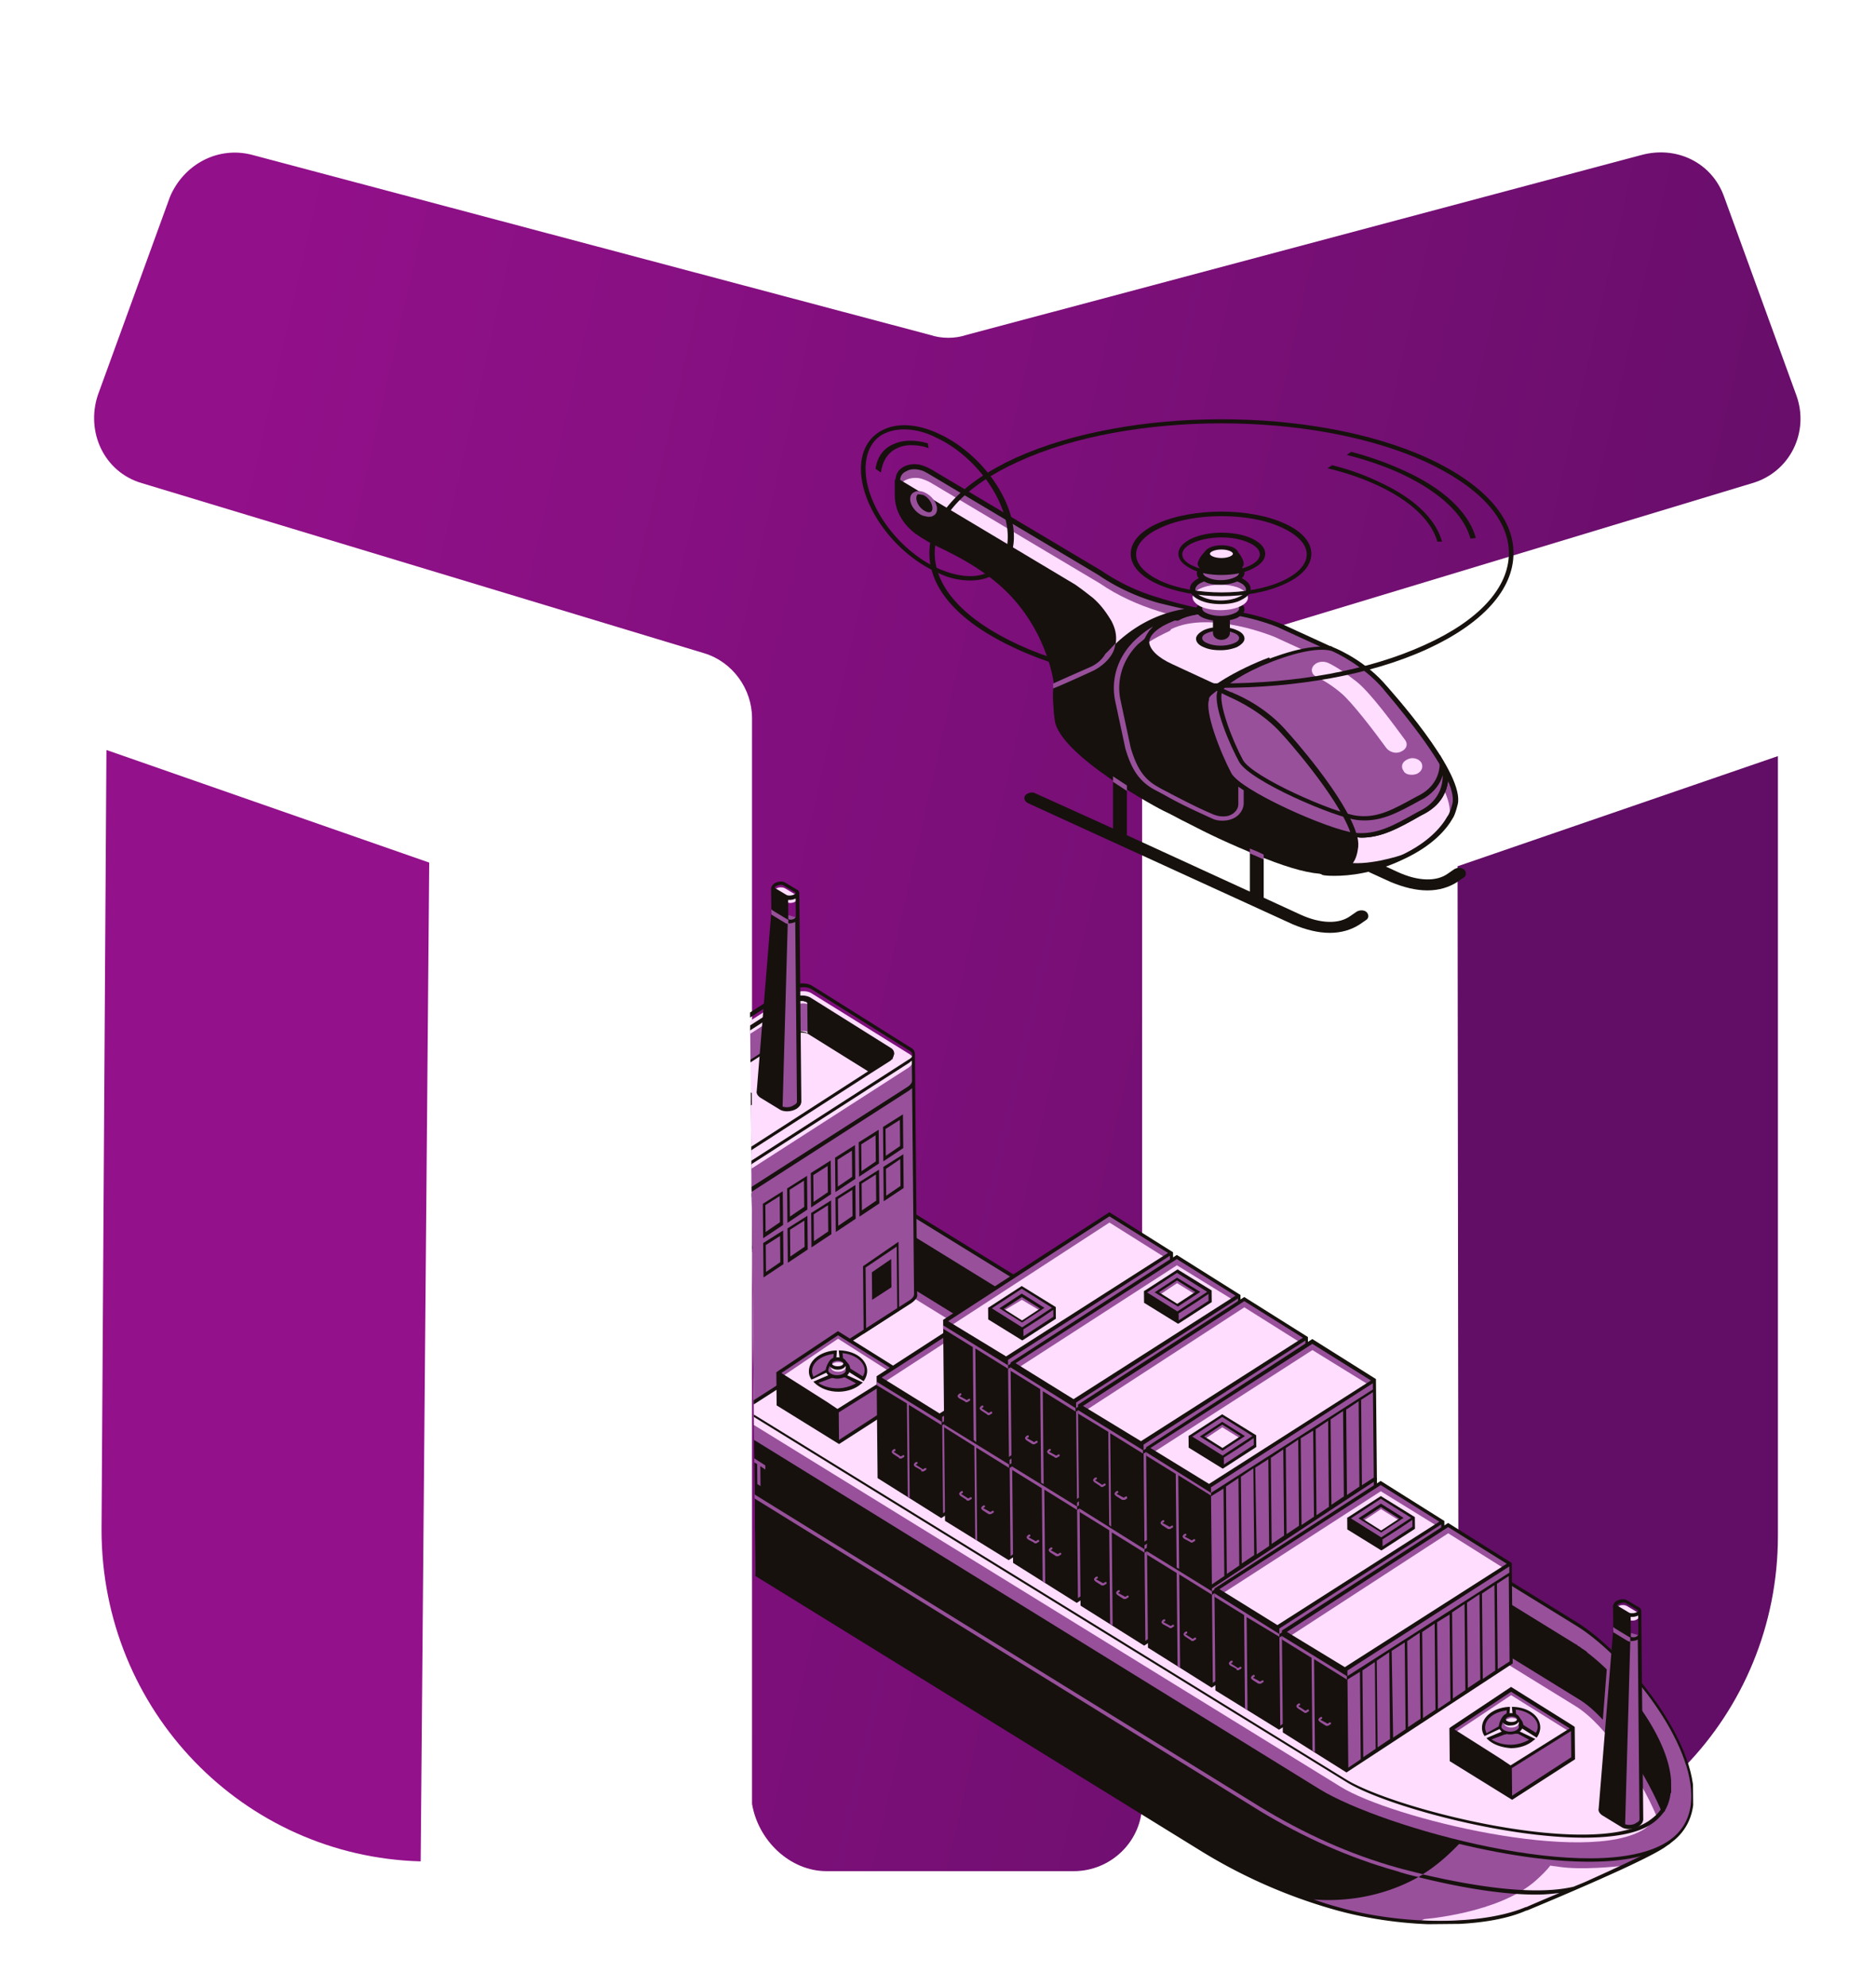 <svg width="425" height="450" fill="none" xmlns="http://www.w3.org/2000/svg"><path d="m97.24 195.448-1.939 226.304c-40.166-1.11-72.299-34.112-72.299-75.158l1.108-176.661 73.13 25.515z" fill="#93118B"/><path d="m330.204 196.28.277 226.303c40.166-.832 72.299-33.834 72.299-74.602V171.32l-72.576 24.96z" fill="#620E66"/><path d="M187.268 423.97h55.955c8.588 0 15.513-6.933 15.513-15.253V162.723c0-6.934 4.432-12.758 10.803-14.699l127.424-38.549c8.587-2.496 13.019-11.648 9.972-19.968l-16.343-44.928c-2.77-7.766-10.804-11.648-18.837-9.43L218.847 75.917c-2.493.832-5.541.832-8.034 0L57.351 35.15c-8.033-2.218-15.79 2.22-18.837 9.43L22.171 89.507c-2.77 8.32 1.385 17.472 9.972 19.968l127.424 38.549c6.371 1.941 10.803 8.043 10.803 14.699v245.994c1.385 8.32 8.587 15.253 16.898 15.253z" fill="url(#a)"/><path d="m234.572 179.76 17.586 7.971v-12.369h3.134v13.881l27.859 12.781v-12.369h3.134v13.744l8.357 3.848c4.527 2.061 8.706 2.199 11.318.275l1.393-.962c.696-.413 1.741-.413 2.263.137.523.55.523 1.374-.174 1.787l-1.393.962c-1.915 1.237-4.178 1.924-6.79 1.924s-5.398-.687-8.358-1.924l-60.07-27.488c-.697-.412-1.045-1.099-.523-1.786.523-.55 1.567-.825 2.264-.412zM256.685 170.139l17.586 7.971v-12.369h3.134v13.881l27.859 12.782v-12.37h3.134v13.744l8.357 3.848c4.527 2.062 8.706 2.199 11.318.275l1.393-.962c.696-.412 1.741-.412 2.263.137.523.55.523 1.375-.174 1.787l-1.393.962c-1.915 1.237-4.178 1.924-6.79 1.924s-5.398-.687-8.358-1.924l-60.07-27.487c-.697-.412-1.045-1.099-.523-1.787.523-.549 1.567-.687 2.264-.412z" fill="#16110D"/><path d="M266.609 140.041c9.055-4.398 23.332 1.649 23.332 1.649l10.795 4.947c.175.138.523.275.697.275 1.393.55 7.487 3.436 12.014 8.659 0 0 16.715 18.416 16.019 25.975 0 .413-.697 2.886-1.219 3.574-1.393 2.336-4.353 5.909-10.621 8.933-10.447 4.948-18.457 3.573-18.457 3.573s-32.734-44.941-37.261-48.515c-4.353-3.436-6.964-5.909 1.045-9.895.348-.137 3.482.962 3.656.825z" fill="#98509B"/><path d="M265.391 142.514c8.88-4.26 23.331 1.787 23.331 1.787l10.796 4.948c.174.137.522.137.696.275 1.219.549 7.487 3.298 12.188 8.796 0 0 16.716 18.416 16.019 25.975 0 .412-.696 2.886-1.219 3.573-1.393 2.337-7.138 5.085-13.581 8.246-.174.138.174-.137 0 0-8.357 3.849-16.889 2.612-21.764-3.985-9.751-13.194-27.859-37.658-31.168-40.269-4.352-3.436-3.83-5.085 4.353-8.933.349-.413.175-.275.349-.413z" fill="#FEDDFF"/><path d="M302.304 198.451c3.308 0 9.054-.55 15.844-3.848 6.443-3.024 9.577-6.735 10.97-9.209.522-.687 1.219-3.298 1.219-3.71.696-7.559-15.497-25.426-16.193-26.251-4.527-5.36-10.448-8.108-12.189-8.795-.174-.138-.522-.275-.696-.275l-10.795-4.948c-.697-.275-14.8-6.047-23.855-1.787-.348 0-1.044-.275-1.393-.412-1.392-.412-1.915-.55-2.263-.412-3.482 1.649-5.224 3.298-5.572 4.81-.348 1.924 1.741 3.711 4.353 5.772 4.353 3.436 36.913 48.103 37.261 48.515l.174.138h.175c0 .274 1.044.412 2.96.412zm-27.859-59.51c7.487 0 15.148 3.161 15.322 3.299l10.795 4.947c.349.138.523.275.871.413 1.219.549 7.313 3.298 11.84 8.521 0 .137 16.541 18.279 15.845 25.563 0 .275-.697 2.748-1.219 3.298-1.393 2.474-4.353 5.91-10.447 8.796-9.054 4.398-16.367 3.711-17.76 3.573-2.612-3.573-32.908-45.079-37.261-48.515-2.438-1.924-4.179-3.435-4.005-4.947.174-1.237 1.741-2.611 4.875-4.123.348 0 .871.275 1.393.412 1.393.412 1.915.55 2.264.412 2.263-1.237 4.875-1.649 7.487-1.649z" fill="#16110D"/><path d="M249.198 142.927c9.75-5.773 26.117-4.948 26.988-4.948v.825s-6.617-.275-12.711 3.023c-2.089 1.237-3.134 2.474-3.134 3.711.174 1.649 1.915 3.436 5.224 4.948l13.059 6.047c.174.137.522.275.696.275 1.741.687 7.661 3.573 12.188 8.796.697.824 16.89 18.691 16.193 26.25-.174 1.512-.522 2.749-1.219 3.711 5.398.274 12.189-2.199 12.189-2.199l-8.358 3.71-7.139.688c-.87.274-1.741.274-2.786.274-3.482 0-8.009-1.236-13.929-3.573-9.054-3.711-12.885-5.635-17.412-7.971-1.741-.825-3.308-1.787-5.398-2.749-.174 0-24.028-12.644-24.724-20.753l-.174-1.374c-.523-6.734-1.045-11.957 10.447-18.691z" fill="#16110D"/><path d="m209.847 113.378-6.616-4.261c0-2.611 2.96-3.71 5.223-3.023.871.275 1.567.55 2.264.962l38.306 22.814c4.004 2.749 8.531 4.81 13.407 6.322 2.437.687 5.571 1.512 9.228 2.337 0 0-11.318-.55-21.068 10.72-.349.275-40.744-35.871-40.744-35.871zM313.621 155.708s9.228 10.17 13.755 18.554c0 .137 1.219 6.185-4.875 9.621-6.094 3.435-10.273 5.909-15.845 5.36-5.571-.688-26.117-9.621-28.381-13.881-2.437-4.398-6.268-14.019-5.223-17.043 1.044-3.023 20.546-13.056 28.555-11.132 1.393.55 7.487 3.299 12.014 8.521z" fill="#98509B"/><path d="M308.398 189.792c4.527 0 8.357-2.061 13.407-4.947l1.044-.55c6.443-3.574 5.224-9.758 5.05-10.033-4.353-8.246-13.581-18.416-13.755-18.691-4.528-5.36-10.448-8.109-12.189-8.796-5.049-1.237-13.407 2.061-16.889 3.436-5.572 2.336-11.84 6.047-12.537 7.971-1.218 3.161 2.786 12.782 5.224 17.317 2.612 4.673 23.506 13.606 28.903 14.156.523 0 1.219.137 1.742.137zm18.456-15.393s1.045 5.773-4.701 9.071l-1.045.55c-5.397 3.024-9.228 5.223-14.277 4.673-5.746-.687-25.77-9.483-28.033-13.606-2.612-4.948-6.094-14.019-5.05-16.768.523-1.236 5.398-4.535 12.014-7.421 6.791-2.886 12.537-4.261 15.845-3.436 1.045.412 7.139 3.298 11.666 8.521 0 .137 9.054 10.308 13.581 18.416z" fill="#16110D"/><path d="M273.052 158.182c.696-1.787 7.487-5.91 14.626-8.658-5.746 2.474-10.796 5.635-11.318 7.146-1.045 2.749 2.612 11.682 4.701 15.805 2.264 4.124 21.243 12.37 26.292 12.919 5.049.55 8.88-1.786 14.626-4.947 3.83-2.199 4.527-5.498 4.527-7.422.174.413.522.825.696 1.1 0 .137 1.219 6.184-4.875 9.62-6.094 3.436-10.273 5.91-15.845 5.36-5.571-.687-26.117-9.62-28.381-13.881-2.263-4.398-6.094-14.018-5.049-17.042z" fill="#98509B"/><path d="M308.398 189.792c4.527 0 8.357-2.061 13.407-4.947l1.044-.55c6.443-3.573 5.224-9.758 5.05-10.033-.174-.55-.523-.962-.697-1.374l-1.044-1.924v2.061c0 1.787-.697 4.948-4.353 7.009l-1.045.55c-5.049 2.749-8.532 4.81-13.233 4.261-5.223-.55-23.854-8.796-25.943-12.644-2.438-4.536-5.746-13.057-4.702-15.531.349-1.237 5.05-4.26 11.144-6.872l-.522-.824c-7.313 2.749-14.278 7.009-14.975 8.933-1.218 3.161 2.786 12.782 5.224 17.317 2.612 4.673 23.506 13.606 28.903 14.156.523.275 1.219.412 1.742.412zm18.456-14.156c0 1.925-.522 5.498-4.701 7.834l-1.045.55c-5.397 3.024-9.228 5.223-14.277 4.673-5.746-.687-25.77-9.483-28.033-13.606-2.612-4.948-6.094-14.019-5.05-16.767.174-.55 1.045-1.237 2.264-2.199 0 .137-.174.274-.174.412-1.219 3.161 2.96 12.644 4.875 16.08 2.438 4.398 21.765 12.644 26.814 13.194 5.049.549 8.88-1.512 14.104-4.398l1.044-.55c2.438-1.512 3.657-3.436 4.179-5.223z" fill="#16110D"/><path d="m307.527 189.792-.174-.687c-2.438-8.521-15.148-22.677-15.671-23.227-4.527-5.36-10.447-8.108-12.188-8.795-.174-.138-.522-.275-.696-.275l-3.134-1.375-.349.275c-1.567 1.1-2.437 1.924-2.611 2.612-1.219 3.161 2.785 12.781 5.223 17.316 2.438 4.536 23.332 13.469 28.73 14.156h.87zm-31.863-33.259 2.263 1.099c.348.138.522.275.871.413 1.219.549 7.313 3.298 11.84 8.521.174.137 12.362 13.743 15.322 22.127-6.616-1.375-24.899-9.621-26.988-13.469-2.612-4.948-6.094-14.018-5.05-16.767-.174-.275.175-.825 1.742-1.924z" fill="#16110D"/><path d="M283.151 193.366v-1.1c1.044.413 2.089.825 3.134 1.375v1.099c-1.219-.55-2.09-.962-3.134-1.374zM252.158 175.911l3.134 2.062v1.237l-3.134-2.062v-1.237z" fill="#98509B"/><path d="M250.591 148.974c-.523.55-40.744-35.596-40.744-35.596l-5.746-3.848c1.045-1.1 2.96-1.512 4.527-1.1.871.275 1.567.55 2.264.962l38.306 22.815c4.004 2.748 8.531 4.81 13.407 6.322.87.275 1.741.549 2.786.824-4.179 1.1-9.751 3.711-14.8 9.621z" fill="#FEDDFF"/><path d="M250.591 149.524h.348l.174-.138c9.228-10.995 20.372-10.582 20.546-10.582h.348l.522-.825-.696-.137c-3.308-.688-6.442-1.512-9.054-2.337a45.77 45.77 0 0 1-13.233-6.184l-38.306-22.815a12.14 12.14 0 0 0-2.438-1.099c-1.393-.413-2.96-.275-4.178.412-1.219.687-1.742 1.787-1.742 3.024v.274l6.791 4.398c38.828 35.184 40.569 36.009 40.918 36.009zm17.76-11.545c-4.179.687-11.318 2.749-17.935 10.308-3.482-2.474-25.421-22.127-40.221-35.321l-6.268-4.123c0-1.1.697-1.787 1.393-2.062.871-.55 2.089-.55 3.134-.275.697.138 1.393.55 2.09.962l38.305 22.815c4.005 2.748 8.706 4.947 13.582 6.322 1.741.412 3.83.962 5.92 1.374z" fill="#16110D"/><path d="m202.708 108.705.348-.137.349-.138 40.221 24.052c1.567 1.099 2.786 2.061 4.005 3.023 1.393 1.237 2.611 2.611 4.178 5.223.349.687.697 1.512.871 2.336.348 1.649.174 3.161-.522 4.673-.871 1.787-2.264 3.161-4.353 4.123-4.876 2.336-8.184 3.573-8.184 3.573l-.87.275v-.687c0-.137-1.567-14.156-13.93-23.776-4.179-3.299-8.009-5.223-11.317-6.872-2.438-1.1-4.353-2.199-6.095-3.436-2.96-2.199-4.701-5.36-4.701-8.658v-3.574z" fill="#16110D"/><path d="M273.052 143.064c-1.916.825-1.916 2.337 0 3.161 1.915.825 5.049.825 6.79 0 1.916-.824 1.916-2.336 0-3.161-1.741-.824-4.875-.824-6.79 0z" fill="#98509B"/><path d="M276.534 147.325a9.876 9.876 0 0 0 3.657-.688c1.044-.549 1.741-1.236 1.741-1.924 0-.824-.697-1.511-1.741-1.924-2.09-.962-5.398-.962-7.487 0-1.045.55-1.742 1.237-1.742 1.924 0 .825.697 1.512 1.742 1.924 1.218.55 2.437.688 3.83.688zm0-4.398c1.219 0 2.264.137 3.134.549.697.275 1.045.688 1.045 1.1 0 .412-.348.825-1.045 1.099-1.741.825-4.527.825-6.268 0-.696-.274-1.045-.687-1.045-1.099 0-.412.349-.825 1.045-1.1.871-.412 1.915-.549 3.134-.549z" fill="#16110D"/><path d="M276.708 136.742c1.045 0 1.916.687 1.916 1.512v5.222c0 .825-.871 1.512-1.916 1.512-1.044 0-1.915-.687-1.915-1.512v-5.222c-.174-.825.871-1.512 1.915-1.512z" fill="#16110D"/><path d="M273.052 136.467c-1.916.825-1.916 2.337 0 3.161 1.915.825 5.049.825 6.79 0 1.916-.824 1.916-2.336 0-3.161-1.741-.962-4.875-.962-6.79 0z" fill="#98509B"/><path d="M276.534 140.728a9.897 9.897 0 0 0 3.657-.687c1.044-.55 1.741-1.237 1.741-1.925 0-.824-.697-1.511-1.741-1.924-2.09-.962-5.398-.962-7.487 0-1.045.55-1.742 1.237-1.742 1.924 0 .825.697 1.512 1.742 1.925 1.044.412 2.437.687 3.83.687zm0-4.536c1.219 0 2.264.138 3.134.55.697.275 1.045.687 1.045 1.1 0 .412-.348.824-1.045 1.099-1.741.825-4.527.825-6.268 0-.696-.275-1.045-.687-1.045-1.099 0-.413.349-.825 1.045-1.1.871-.275 1.915-.55 3.134-.55z" fill="#16110D"/><path d="M272.007 131.52c-2.438 1.099-2.438 2.886 0 4.123 2.438 1.099 6.442 1.099 8.88 0 2.438-1.1 2.438-2.887 0-4.123-2.438-1.1-6.442-1.1-8.88 0z" fill="#98509B"/><path d="M272.007 133.306c-2.438 1.1-2.438 2.886 0 4.123 2.438 1.1 6.442 1.1 8.88 0 2.438-1.099 2.438-2.886 0-4.123-2.438-1.099-6.442-1.099-8.88 0z" fill="#FEDDFF"/><path d="M276.534 136.88c1.741 0 3.482-.275 4.701-.963 1.393-.687 2.09-1.511 2.09-2.473s-.697-1.787-2.09-2.474c-2.611-1.237-6.79-1.237-9.576 0-1.393.687-2.09 1.512-2.09 2.474 0 .962.697 1.786 2.09 2.473 1.393.688 3.134.963 4.875.963zm0-5.773c1.567 0 2.96.275 4.179.825 1.045.412 1.567 1.099 1.567 1.649s-.522 1.237-1.567 1.649c-2.264 1.1-6.094 1.1-8.358 0-1.044-.412-1.567-1.099-1.567-1.649s.523-1.237 1.567-1.649c1.219-.55 2.612-.825 4.179-.825z" fill="#16110D"/><path d="M273.226 128.358c-1.915.825-1.915 2.199 0 3.161 1.915.825 4.875.825 6.79 0 1.916-.824 1.916-2.199 0-3.161-1.915-.962-5.049-.962-6.79 0z" fill="#98509B"/><path d="M276.534 132.482a9.876 9.876 0 0 0 3.657-.688c1.044-.549 1.741-1.237 1.741-1.924 0-.824-.523-1.512-1.741-1.924-2.09-.962-5.224-.962-7.313 0-1.045.55-1.742 1.237-1.742 1.924 0 .825.523 1.512 1.742 1.924 1.044.55 2.263.688 3.656.688zm0-4.398c1.045 0 2.264.137 3.134.549.697.275 1.045.688 1.045 1.1 0 .412-.348.824-1.045 1.099-1.741.825-4.527.825-6.094 0-.696-.275-1.045-.687-1.045-1.099 0-.412.349-.825 1.045-1.1.697-.275 1.915-.549 2.96-.549z" fill="#16110D"/><path d="M274.793 123.961c.696-.138 1.045.412 1.393.824.174.138.348.412.522.412.174 0 .349-.274.523-.549.348-.413.87-.825 1.393-.687 1.915.412 3.134 2.886 3.134 3.71 0 1.375-2.264 2.474-5.224 2.474-2.96 0-5.223-1.099-5.223-2.474.174-.962 1.567-3.298 3.482-3.71z" fill="#16110D"/><path d="M273.574 125.61c0 .824 1.393 1.374 3.134 1.374 1.741 0 3.134-.687 3.134-1.374 0-.825-1.393-1.375-3.134-1.375-1.741-.137-3.134.55-3.134 1.375z" fill="#FEDDFF"/><path d="M276.708 127.396c2.09 0 3.831-.824 3.831-1.924 0-1.099-1.567-1.924-3.831-1.924-2.089 0-3.83.825-3.83 1.924 0 1.1 1.741 1.924 3.83 1.924zm0-2.886c1.567 0 2.612.55 2.612.962 0 .413-1.045.962-2.612.962-1.567 0-2.612-.549-2.612-.962 0-.412 1.045-.962 2.612-.962z" fill="#16110D"/><path d="M317.452 170.276c1.219-.549 1.567-1.649.87-2.611-2.437-3.298-7.835-10.72-10.969-13.194-2.438-1.924-4.701-3.436-6.442-4.26-1.219-.55-2.786-.275-3.483.824-.522.825-.174 1.925.871 2.337 1.393.687 3.482 1.924 5.572 3.711 2.437 2.061 7.487 8.658 10.273 12.506.87.962 2.263 1.237 3.308.687zM320.934 175.362c1.219-.55 1.567-1.65 1.045-2.612-.697-.962-2.09-1.237-3.134-.687-1.219.55-1.567 1.649-.871 2.611.348.825 1.741 1.1 2.96.688z" fill="#FEDDFF"/><path d="M276.708 135.093c5.224 0 10.447-.962 14.278-2.749 4.005-1.787 6.094-4.26 6.094-6.872 0-2.611-2.089-5.085-6.094-6.871-7.835-3.574-20.72-3.574-28.73 0-4.004 1.786-6.094 4.26-6.094 6.871 0 2.612 2.09 5.085 6.094 6.872 4.005 1.787 9.229 2.749 14.452 2.749zm0-18.142c5.05 0 9.925.825 13.756 2.612 3.482 1.649 5.571 3.71 5.571 6.047 0 2.199-1.915 4.398-5.571 6.047-7.488 3.436-19.85 3.436-27.511 0-3.482-1.649-5.572-3.711-5.572-6.047 0-2.199 1.915-4.398 5.572-6.047 3.831-1.787 8.88-2.612 13.755-2.612z" fill="#16110D"/><path d="M276.708 130.283c2.438 0 5.05-.413 6.965-1.375s2.96-2.061 2.96-3.436c0-1.374-1.045-2.474-2.96-3.436-3.831-1.786-9.925-1.786-13.755 0-1.916.962-2.96 2.062-2.96 3.436 0 1.375 1.044 2.474 2.96 3.436 1.741.962 4.353 1.375 6.79 1.375zm0-8.521c2.264 0 4.527.412 6.268 1.236 1.568.688 2.438 1.65 2.438 2.612 0 .962-.87 1.924-2.438 2.611-3.482 1.649-9.228 1.649-12.71 0-1.567-.687-2.438-1.649-2.438-2.611 0-.962.871-1.924 2.438-2.612 1.915-.824 4.179-1.236 6.442-1.236z" fill="#16110D"/><path d="M276.708 155.846c16.89 0 33.779-2.886 46.664-8.796 12.536-5.772 19.501-13.469 19.501-21.715s-6.965-15.805-19.501-21.577c-25.77-11.682-67.558-11.682-93.327 0-12.537 5.772-19.501 13.468-19.501 21.577 0 8.246 6.964 15.805 19.501 21.577 12.884 6.048 29.774 8.934 46.663 8.934zm0-59.922c16.716 0 33.431 2.886 46.141 8.658 12.189 5.635 18.979 12.919 18.979 20.753s-6.79 15.255-18.979 20.753c-25.421 11.682-66.687 11.682-92.108 0-12.188-5.635-18.979-12.919-18.979-20.753s6.791-15.255 18.979-20.753c12.537-5.772 29.252-8.658 45.967-8.658z" fill="#16110D"/><path d="M219.772 131.52c1.741 0 3.308-.275 4.701-.962 3.308-1.512 5.223-4.673 5.223-8.934 0-8.658-7.661-19.103-17.063-23.364-4.701-2.199-9.054-2.474-12.362-.962-3.309 1.512-5.224 4.673-5.224 8.933 0 8.659 7.661 19.104 17.064 23.365 2.611 1.374 5.223 1.924 7.661 1.924zm-14.974-34.222c2.263 0 4.701.55 7.138 1.787 9.055 4.123 16.368 14.293 16.368 22.539 0 3.848-1.568 6.872-4.528 8.109-2.96 1.374-6.964.962-11.317-.962-9.054-4.123-16.367-14.293-16.367-22.54 0-3.848 1.567-6.871 4.527-8.108 1.219-.55 2.612-.825 4.179-.825zM325.635 122.724c-1.393-4.811-6.094-9.346-13.929-12.919-3.308-1.512-6.965-2.749-10.97-3.711l1.045-.687c3.831.962 7.313 2.199 10.447 3.711 8.184 3.71 13.059 8.521 14.452 13.606h-1.045zM334.341 121.899c-.348 0-.87.137-1.219.137-1.567-5.634-7.138-10.72-16.018-14.843-3.657-1.649-7.662-3.023-12.015-4.123l1.045-.687a73.86 73.86 0 0 1 11.666 4.123c9.228 4.123 14.974 9.621 16.541 15.393z" fill="#16110D"/><path d="M256.511 145.675c.87-.962 3.134-2.886 4.701-3.71l-.871.962-.522.824-.522.962c-.523.55-1.219.962-1.742 1.512-3.308 3.436-4.701 8.109-3.656 12.644l2.263 10.583c1.219 3.985 2.612 6.872 6.095 8.796.87.549 2.089 1.099 3.308 1.786 2.96 1.512 6.094 3.161 9.402 4.536 1.045.412 2.264.549 3.308.275 1.393-.413 2.264-1.512 2.264-2.612v-3.985l1.219.824v2.886c0 1.375-.871 2.749-2.264 3.436-.87.413-1.741.55-2.612.55-.87 0-1.567-.137-2.437-.55-3.308-1.511-6.617-3.023-9.577-4.672-1.219-.688-2.263-1.237-3.308-1.787-3.831-2.062-5.398-5.223-6.616-9.346l-2.264-10.582c-1.045-4.811.348-9.621 3.831-13.332zM250.416 148.149c1.045-.962 2.09-2.199 2.264-2.336 0 .275-.174 1.237-.522 1.924-.871 1.787-2.612 3.298-4.527 4.26-4.179 1.924-8.184 3.711-9.054 3.986v-1.099a674.84 674.84 0 0 1 8.357-3.711c1.567-.687 2.786-1.787 3.482-3.024z" fill="#98509B"/><path d="M202.534 100.596c2.09-.962 4.875-.962 7.661-.137l.174 1.099c-1.393-.549-2.785-.687-4.004-.687a7.256 7.256 0 0 0-3.134.687c-2.09.963-3.309 2.887-3.657 5.498l-1.219-.825c.349-2.611 1.741-4.673 4.179-5.635z" fill="#16110D"/><path d="M210.369 117.089c.349 0 .697 0 .871-.138.696-.275 1.045-.824 1.045-1.649 0-1.374-1.219-3.023-2.786-3.711-.871-.412-1.741-.412-2.264-.137-.696.275-1.044.825-1.044 1.649 0 1.374 1.218 3.024 2.786 3.711.522.137 1.044.275 1.392.275zm-2.089-5.085c.174 0 .522.137.871.137 1.218.55 2.089 1.924 2.089 3.024 0 .412-.174.687-.348.824-.348.138-.697.138-1.219-.137-1.219-.55-2.089-1.924-2.089-3.024 0-.412.174-.687.348-.824h.348z" fill="#98509B"/><g clip-path="url(#b)"><path d="m149.655 299.811 5.129 1.98 16.645-10.766 135.627 83.733 52.705 20.248s21.334 19.61 18.098 22.604c-3.236 2.995-31.936 14.811-31.936 14.811-9.612 4.147-27.777 4.319-43.005-.06-10.815-3.018-21.363-7.754-31.213-13.744l-140.623-86.806c-1.428-.922-2.436-2.473-2.736-4.186l-6.684-31.292 27.993 3.478z" fill="#98509B"/><path d="m154.639 301.48 10.297-6.649 3.276 1.217 5.783-3.799 132.914 82.043 52.706 20.248s21.761 19.761 18.383 22.757c-1.971 1.735-12.851 6.83-21.474 10.5-10.054 2.435-26.546-.529-40.207-4.299-10.815-3.018-21.363-7.754-31.212-13.744l-160.613-99.408-2.973-14.168 27.848 3.168 5.272 2.134z" fill="#98509B"/><path d="M322.67 434.825s16.735-1.25 25.181-8.662c1.407-1.262 2.532-2.364 3.373-3.464.569.15 1.279.144 1.99.293 5.116.731 12.348.039 16.601-.469-9.326 4.3-22.477 9.417-22.477 9.417-5.937 2.552-15.577 3.735-25.375 3.204l.707-.319z" fill="#FEDDFF"/><path d="m121.235 296.181 3.119 14.635 3.709 16.968c.302 1.869 1.312 3.576 2.882 4.497l140.623 86.806a119.802 119.802 0 0 0 31.213 13.743c7.684 2.112 16.353 3.277 24.3 3.202 7.38-.07 14.041-1.069 18.705-3.141l.142-.002c1.131-.478 25.871-10.697 31.23-14.336.423-.316.846-.632 1.128-.79.281-.315.42-.628.414-1.252-.047-4.992-18.087-21.512-18.944-22.128l-.142.001-52.706-20.248-132.915-82.199-.283.159-2.427-1.537-6.066 3.957-.285-.153-10.298 6.65-4.985-1.825-28.414-3.007zm51.77-3.611-4.796 3.166-2.136-.76 5.22-3.325 1.712.919zm183.516 134.915c-9.629 2.275-24.559-.547-34.231-2.795 2.822-1.743 5.638-4.11 8.308-6.943l14.886-16.677-211.03-102.83 15.062 1.885 5.271 1.978 10.58-6.808 2.992 1.219 5.502-3.484 132.914 82.043 52.706 20.248c5.154 4.787 18.192 17.612 18.227 21.355.003.312-.137.469-.278.627-.14.157-.281.314-.563.473-2.68 1.742-9.887 5.086-16.953 8.273-.989.477-2.262.957-3.393 1.436zm-58.873 2.898c4.83.422 14.337.176 23.654-5.06 7.256 1.803 18.064 4.041 27.146 3.954 1.703-.016 3.263-.186 4.822-.357-3.817 1.596-6.785 2.872-7.492 3.191l-.142.001c-9.753 4.149-28.062 4.166-42.721-.063-1.707-.452-3.558-1.058-5.267-1.666z" fill="#16110D"/><path d="m121.662 296.334 177.031 109.548c14.134 8.758 62.944 22.335 79.025 11.886 16.081-10.448-6.491-40.966-20.767-49.722L179.923 258.81l-58.261 37.524z" fill="#98509B"/><path d="M298.554 406.194 121.38 296.492l-.146-.467 58.825-37.841L357.23 367.575c10.422 6.453 26.357 25.489 26.487 39.216.046 4.835-1.905 8.598-5.713 11.13-4.091 2.691-10.183 3.84-17.279 3.908-21.429.203-51.607-9.183-62.171-15.635zM122.372 296.326l176.6 109.084c13.991 8.604 62.519 22.339 78.742 11.89 3.668-2.375 5.48-5.824 5.436-10.504-.129-13.57-15.775-32.142-26.054-38.44L180.212 259.274l-57.84 37.052z" fill="#16110D"/><path d="m180.101 277.527 176.884 109.082c6.71 4.148 14.486 15.931 18.26 24.787l.003.312c-.701.942-1.543 1.886-2.671 2.677-12.978 8.391-57.362-2.42-68.784-9.488L139.615 303.651l40.486-26.124z" fill="#FEDDFF"/><path d="m130.035 296.253 50.503-32.458 176.456 108.773c.142-.001.285.154.429.308.285.154.57.307.714.461.428.308.714.462 1.142.77.144.154.286.153.287.309a45.612 45.612 0 0 1 4.293 3.703l.144.155-.886 11.396c-1.721-1.856-3.438-3.399-5.152-4.475L181.081 276.113l-40.204 25.965L304.912 403.17c11.278 6.913 55.522 17.881 68.5 9.49 1.128-.79 2.114-1.58 2.813-2.678-2.757-6.37-7.372-14.126-12.249-19.54l.884-11.552.143.154.574.619c6.451 6.803 12.501 16.105 12.999 23.744l.001.156.006.624.003.312.006.624.007.78c.002.156.003.312-.137.469a10.126 10.126 0 0 1-.823 2.972c-.139.313-.278.627-.419.784l.002.156-.141.157-.14.158-.141.157c-.7.943-1.685 1.888-2.672 2.521-3.244 2.215-8.629 3.046-14.732 3.104-18.591.176-45.913-7.365-54.336-12.589L131.032 296.556l-.997-.303z" fill="#16110D"/><path d="m181.076 275.647-.675-11.382-49.656 31.983 9.423 5.838 40.908-26.439z" fill="#98509B"/><path d="m130.035 296.254 50.644-32.616.684 12.317-41.191 26.599-10.137-6.3zm50.088-31.363-48.81 31.351 8.85 5.376 40.628-26.125-.668-10.602z" fill="#16110D"/><path d="m170.247 330.972-.009-.936 3.141 1.998.009.936-1.143-.769.043 4.523-.714-.461-.043-4.524-1.284-.767zM166.434 333.036l.979-1.569c-.287-.309-.432-.62-.577-.93-.145-.311-.291-.778-.294-1.09-.004-.467.135-.781.417-.939.282-.159.568-.006.995.146l1.857 1.23.05 5.304-.714-.461-.019-2.028-.858-.616-.836 1.568-1-.615zm1.113-2.35c.144.155.289.465.431.464l.999.614-.015-1.559-.999-.615c-.429-.308-.711-.149-.707.319.145.31.146.466.291.777zM285.527 409.438c9.85 5.99 20.256 10.728 31.071 13.745 1.566.453 3.557.902 5.834 1.505-.283.158-.707.319-.988.633-1.991-.449-3.699-.901-4.98-1.357-10.815-3.017-21.363-7.753-31.213-13.743l-160.755-99.407-.294-1.089 161.325 99.713zM207.5 293.179l-.468-49.291-64.347 9.346.47 49.603c-.137.47 1.011 1.863 1.724 2.168l21.415 13.213c1.142.769 3.27.593 4.539-.199l35.691-22.958c.562-.63.981-1.258.976-1.882z" fill="#98509B"/><path d="m165.68 268.459-22.273-13.984c-1.143-.769-1.013-2.019.257-2.811l35.69-22.958c1.412-.793 3.397-.968 4.54-.199l22.273 13.985c1.143.769 1.013 2.018-.257 2.81l-35.69 22.958c-1.268.948-3.397.969-4.54.199z" fill="#FEDDFF"/><path d="M206.985 238.897c-.138.469-.415 1.096-1.122 1.414l-35.691 22.958c-1.411.794-3.397.969-4.539.199l-22.274-13.984c-.429-.308-.715-.617-.72-1.085l.055 5.771c-.138.469.152 1.091.723 1.397l22.276 14.297c1.143.769 3.27.593 4.54-.199l35.691-22.958c.847-.476 1.124-1.103 1.119-1.727l-.058-6.083z" fill="#98509B"/><path d="m201.582 237.856-18.133-11.372c-.999-.615-2.559-.444-3.688.191L148.02 247.1c-1.129.634-1.261 1.728-.261 2.342l4.14 2.613 27.791-17.891c1.129-.635 2.689-.806 3.688-.191l14.134 8.757 4.09-2.69c.846-.632.978-1.726-.02-2.184z" fill="#98509B"/><path d="m205.878 241.871-35.691 22.958c-1.411.793-3.397.968-4.539.199l-22.274-13.985c-1.143-.769-1.013-2.018.257-2.81l35.691-22.958c1.411-.794 3.397-.968 4.539-.199l22.272 13.828c1.143.77 1.013 2.019-.255 2.967zm-4.284-2.768-18.133-11.371c-1-.615-2.559-.444-3.689.191l-31.74 20.424c-1.129.635-1.261 1.728-.262 2.343l17.991 11.373c1 .614 2.559.444 3.689-.191l31.882-20.426c1.129-.635 1.261-1.728.262-2.343z" fill="#FEDDFF"/><path d="m172.817 272.761 4.515-2.851.072 7.643-4.513 3.007-.074-7.799zm3.816-1.752-3.245 2.058.057 6.084 3.244-2.215-.056-5.927zM178.319 269.276l4.515-2.851.072 7.644-4.513 3.006-.074-7.799zm3.816-1.752-3.245 2.059.058 6.083 3.243-2.215-.056-5.927zM183.68 265.793l4.514-2.85.073 7.643-4.513 3.006-.074-7.799zm3.817-1.596-3.245 2.059.057 6.083 3.244-2.214-.056-5.928zM189.182 262.31l4.515-2.851.072 7.644-4.513 3.006-.074-7.799zm3.817-1.596-3.245 2.059.058 6.083 3.243-2.215-.056-5.927zM194.542 258.827l4.515-2.851.072 7.644-4.513 3.006-.074-7.799zm3.817-1.596-3.245 2.059.058 6.083 3.243-2.215-.056-5.927zM200.044 255.343l4.515-2.851.072 7.643-4.513 3.007-.074-7.799zm3.817-1.596-3.245 2.058.058 6.084 3.243-2.215-.056-5.927zM172.901 281.652l4.515-2.851.073 7.643-4.514 3.007-.074-7.799zm3.817-1.596-3.244 2.058.057 6.084 3.244-2.215-.057-5.927zM178.405 278.323l4.515-2.851.072 7.643-4.513 3.007-.074-7.799zm3.816-1.752-3.245 2.059.057 6.083 3.244-2.215-.056-5.927zM183.765 274.841l4.515-2.85.073 7.643-4.514 3.007-.074-7.8zm3.816-1.752-3.245 2.059.058 6.083 3.243-2.214-.056-5.928zM189.268 271.357l4.514-2.851.073 7.643-4.514 3.007-.073-7.799zm3.815-1.752-3.245 2.059.058 6.083 3.243-2.215-.056-5.927zM194.628 267.874l4.515-2.851.072 7.643-4.513 3.007-.074-7.799zm3.815-1.752-3.244 2.058.057 6.084 3.244-2.215-.057-5.927zM200.13 264.39l4.515-2.851.072 7.643-4.513 3.007-.074-7.799zm3.816-1.753-3.244 2.215.058 6.084 3.243-2.215-.057-6.084zM146.614 248.516c.005.468.295 1.09.865 1.396l4.283 2.612 13.848 8.604c.429.308 1.14.457 1.85.451.851-.008 1.559-.171 2.265-.646l27.508-17.732 4.232-2.693c.565-.317.844-.788.982-1.257-.002-.156.138-.313.137-.469-.006-.624-.294-1.089-.865-1.396l-18.133-11.372c-.57-.306-1.281-.456-1.991-.449-.426.004-.709.007-1.134.167a6.62 6.62 0 0 0-.989.477l-31.74 20.425c-.704.63-1.125 1.102-1.118 1.882zm5.853 3.533 27.226-17.574c.987-.633 2.548-.648 3.404-.188l13.563 8.451-27.225 17.574c-.988.633-2.549.648-3.405.188l-13.563-8.451zm-5.143-3.539c-.003-.312.278-.627.701-.943l31.74-20.425c.14-.157.282-.158.424-.16l.142-.001c.142-.001.142-.001.283-.159l.141-.001.284-.003.142-.001.284-.003.142-.001c.284-.003.426-.004.711.149.284-.003.427.152.571.307l.065 6.863c-.429-.308-1.14-.457-1.708-.452-.851.008-1.559.171-2.264.646l-27.509 17.732-3.855-2.459c-.006-.624-.291-.777-.294-1.089z" fill="#16110D"/><path d="m142.275 254.953.453 47.731c-.135.782 1.298 2.172 1.869 2.479l21.414 13.213c.571.306 1.425.61 2.135.603.993-.009 1.984-.331 2.689-.805l35.69-22.958c.846-.632 1.408-1.262 1.258-2.04l-.457-48.199-.056-5.928-.001-.156c-.006-.624-.296-1.245-1.009-1.55l-22.273-13.985c-1.285-.768-3.413-.747-4.966.203l-35.69 22.958c-.847.476-1.265 1.26-1.258 2.04l.001.156.055 5.772c.144.154.145.31.146.466zm27.963 15.179s.141-.001.14-.157l35.69-22.958c.141-.158.423-.316.564-.474l.442 46.64c.004.467-.275.938-.98 1.413l-35.55 22.801-.448-47.264.142-.001zm-.06-6.239s.142-.002.141-.158l35.69-22.958c.141-.157.423-.316.563-.473l.043 4.523c.005.468-.275.939-.98 1.414l-35.55 22.8-.049-5.147.142-.001zm-2.323 54.309.284-.003-.45-47.419c.426-.004.993-.009 1.418-.169l.449 47.419c-.566.161-1.134.167-1.701.172zm-.175-48.358-.05-5.303c.426-.004.851-.008 1.134-.167l.283-.003.051 5.304c-.425.16-.85.164-1.418.169zm-24.756-21.293c-.004-.468.275-.938.982-1.257l35.69-22.958c.706-.475 1.556-.639 2.407-.647a3.64 3.64 0 0 1 1.849.45l22.274 13.985c.285.153.572.463.577.931.004.468-.419.784-.984 1.101l-35.69 22.958c-1.27.792-3.115.81-4.114.195l-22.274-13.985c-.427-.152-.714-.461-.717-.773z" fill="#16110D"/><path d="m171.864 247.029 3.305-40.591 5.549 1.508.392 41.336.003.312c-.139.313-.276.782-.841 1.1-.987.633-2.689.805-3.546.189l-4.283-2.611c-.571-.307-.717-.773-.579-1.243z" fill="#98509B"/><path d="m175.56 202.847 2.57 1.536c.57.307 1.564.297 2.127-.176.563-.474.701-.943.129-1.405l-2.57-1.536c-.57-.307-1.564-.297-2.127.176-.705.475-.699 1.099-.129 1.405z" fill="#FEDDFF"/><path d="m172.306 248.741 4.282 2.612c.429.307 1.14.457 1.708.451.709-.006 1.559-.17 2.264-.645.423-.316.704-.631.843-.944l.137-.469-.004-.468-.392-41.336-.05-5.304-.002-.156c-.003-.312-.149-.778-.576-.93l-2.569-1.536c-.714-.461-1.848-.294-2.553.18-.423.316-.562.63-.701.943l.052 5.46-3.306 40.59c-.137.47.153 1.091.867 1.552zm7.933-46.407c.002.156-.139.314-.28.315-.565.317-1.275.324-1.702.172l-2.569-1.535c-.142.001-.144-.155-.144-.155-.001-.156.139-.313.281-.315.283-.158.707-.318.991-.321.283-.003.567-.005.711.149l2.569 1.536c.142-.001.143.154.143.154zm.051 5.304c.001.156-.139.313-.28.471-.423.316-.99.321-1.417.169l-.042-4.368a60.5 60.5 0 0 0 .426-.004c.426-.004.992-.165 1.274-.324l.039 4.056zm-2.998 43.084 1.168-41.507.425-.004c.426-.004.992-.165 1.275-.324l.383 40.4.003.312c.003.312-.278.627-.703.787-.563.473-1.697.64-2.551.336z" fill="#16110D"/><path d="m175.025 206.284 3.284 1.997s.142-.001.285.154l.009.935c-.284.003-.427-.152-.569-.15l-3.283-1.997-.011-1.092c-.001-.156.142-.001.285.153z" fill="#98509B"/><path d="m195.518 286.897 8.038-5.536.147 15.598-8.04 5.224-.145-15.286zm7.622-4.44-7.051 4.746.131 13.883 7.053-4.591-.133-14.038z" fill="#16110D"/><path d="m201.95 291.672-.061-6.396-4.371 3.006.059 6.239 4.373-2.849z" fill="#16110D"/><path d="m155.267 247.967 7.335-4.75 7.424 4.61.021 2.184-7.336 4.749-.02-2.184-7.424-4.609z" fill="#98509B"/><path d="m154.981 247.813.003.312.023 2.34 7.709 4.763.282-.159 7.336-4.749-.023-2.34-.002-.312-7.71-4.763-7.335 4.75-.283.158zm7.624-4.284 6.854 4.303-6.771 4.432-6.854-4.303 6.771-4.432zm.386 10.76-.015-1.56 3.95-2.533 2.821-1.899.015 1.56-6.771 4.432z" fill="#16110D"/><path d="m362.597 409.643 3.305-40.591 5.55 1.508.392 41.336.003.312c-.139.313-.277.782-.842 1.1-.987.633-2.689.805-3.546.189l-4.283-2.611c-.57-.307-.717-.773-.579-1.243z" fill="#98509B"/><path d="m366.294 365.461 2.569 1.536c.571.306 1.564.297 2.127-.176.564-.474.701-.943.129-1.406l-2.569-1.535c-.571-.307-1.564-.297-2.128.176-.563.473-.699 1.099-.128 1.405z" fill="#FEDDFF"/><path d="m363.039 411.355 4.282 2.611c.429.308 1.14.458 1.708.452.71-.007 1.56-.171 2.265-.645.422-.316.703-.631.842-.944l.138-.47-.005-.468-.392-41.335-.05-5.304-.001-.156c-.003-.312-.15-.778-.577-.93l-2.569-1.536c-.714-.461-1.848-.294-2.553.18-.423.316-.562.63-.701.943l.052 5.459-3.305 40.591c-.138.47.152 1.091.866 1.552zm8.076-46.408c.001.156-.139.313-.281.315-.565.317-1.275.324-1.702.172l-2.569-1.536c-.142.002-.143-.154-.143-.154-.002-.156.138-.314.28-.315.283-.159.707-.319.991-.321.284-.003.568-.006.711.149l2.569 1.535.144.155zm.05 5.303c.001.156-.139.314-.28.471-.422.316-.99.322-1.417.17l-.043-4.524.426-.004c.425-.004.992-.165 1.274-.324l.04 4.211zm-2.998 43.084 1.168-41.506a60.5 60.5 0 0 1 .426-.004c.425-.004.991-.166 1.274-.324l.383 40.4.003.312c.003.311-.278.626-.702.786-.564.474-1.697.64-2.552.336z" fill="#16110D"/><path d="m365.759 368.898 3.283 1.997s.142-.001.285.153l.009.936c-.284.003-.427-.152-.569-.15l-3.283-1.997-.011-1.092c-.001-.156.142-.001.286.153zM356.323 391.607l-13.994-8.916-13.538 9.177 13.421 8.452 14.111-8.713z" fill="#98509B"/><path d="m356.335 392.856-13.992-8.76-13.54 9.021 13.423 8.608 14.109-8.869z" fill="#FEDDFF"/><path d="m356.388 398.47-.065-6.864-14.11 8.714.208 7.018 13.967-8.868zM341.544 389.719c-1.134.166-1.555.638-1.547 1.418l.001.156-3.248 1.747c-.288-.465-.578-1.086-.584-1.71-.022-2.34 2.516-4.08 5.779-4.267l-.401 2.656z" fill="#98509B"/><path d="M336.328 393.357a3.2 3.2 0 0 1-.586-1.867c-.024-2.496 2.654-4.549 6.058-4.737l.284-.003-.251 3.434-.284.003c-1.276.168-1.27.792-1.268.948l.144.311-4.097 1.911zm4.788-3.946.266-1.874c-2.836.339-4.949 1.919-4.93 3.946.004.468.149.779.295 1.246l2.824-1.587c.136-.625.412-1.408 1.545-1.731z" fill="#16110D"/><path d="M341.002 392.376c.429.307.278-.627.987-.634.71-.007 1.428.923 1.851.607l3.421 1.527c-1.126.947-2.965 1.588-4.952 1.607-2.129.02-3.981-.742-5.127-1.823l3.82-1.284z" fill="#98509B"/><path d="m337.045 394.13-.287-.31 4.099-1.754.142-.002c.14-.157.278-.626.846-.632.425-.004.853.148 1.139.457.144.155.571.307.571.307l.14-.157 4.135 1.988-.423.316c-1.267 1.104-3.106 1.746-5.092 1.765-1.989-.137-3.981-.743-5.27-1.978zm6.8-1.313c-.283.159-.711-.149-1.139-.301-.285-.153-.57-.307-.854-.304-.142.002-.142.002-.281.315-.14.157-.139.313-.421.472l-.284.002-2.97 1.121c1.143.769 2.708 1.222 4.411 1.206 1.561-.015 2.976-.496 4.105-1.131l-2.567-1.38z" fill="#16110D"/><path d="M344.822 391.092s.001.156 0 0c-.008-.78-.441-1.556-1.578-1.701l-.448-2.336c3.266.125 5.838 1.972 5.859 4.156.006.624-.271 1.407-.692 1.879l-3.141-1.998z" fill="#98509B"/><path d="m344.684 391.561-.284.003-.001-.156-.142.002.139-.314c-.004-.468-.436-1.088-1.289-1.236l-.284.003-.313-3.117.284-.003c3.549.123 6.123 2.126 6.146 4.622.008.78-.269 1.563-.689 2.191l-.14.157-3.427-2.152zm-1.159-2.485c.995.147 1.428.923 1.578 1.702l.143.154 2.713 1.69c.279-.47.417-.94.412-1.407-.018-1.872-2.163-3.568-5.004-3.853l.158 1.714z" fill="#16110D"/><path d="M339.997 391.138c.007.78 1.15 1.549 2.427 1.537 1.277-.012 2.407-.647 2.398-1.583-.006-.624-.731-2.177-1.442-2.326-.285-.154-.558.941-.984.945-.426.004-.577-.931-1.002-.927-.85.165-1.403 1.73-1.397 2.354z" fill="#98509B"/><path d="M339.571 391.142c-.007-.78.686-2.503 1.676-2.824.425-.16.713.305.858.616.001.156.143.154.145.31 0 0 .14-.157.139-.313.139-.313.419-.628.845-.632 1.138.301 1.724 2.167 1.73 2.791.01 1.092-1.26 1.884-2.821 1.899-1.277.012-2.562-.756-2.572-1.847zm3.532-1.75c-.139.313-.42.628-.846.632-.426.004-.571-.306-.857-.616l-.144-.154c-.565.317-1.12 1.57-1.116 2.038.005.468.862 1.084 1.997 1.073 1.278-.012 1.981-.643 1.977-1.111-.005-.467-.584-1.71-1.155-2.017.284-.002.286.154.144.155z" fill="#16110D"/><path d="M342.405 390.647c-.941.009-1.708-.473-1.714-1.076-.005-.603.753-1.099 1.693-1.108.941-.009 1.708.473 1.713 1.076.006.603-.752 1.099-1.692 1.108z" fill="#98509B"/><path d="M340.699 390.351c.006.624.72 1.085 1.713 1.076.994-.01 1.699-.484 1.693-1.108-.006-.624-.72-1.086-1.713-1.076-.992.165-1.698.64-1.693 1.108z" fill="#FEDDFF"/><path d="M340.266 389.575c-.008-.78.838-1.412 1.973-1.423 1.136-.011 1.993.605 2 1.385.008.78-.838 1.412-1.973 1.423-.992.165-1.991-.449-2-1.385zm.851-.008c.003.312.574.618 1.283.612.852-.008 1.275-.324 1.272-.636-.003-.312-.574-.619-1.283-.612-.852.008-1.273.48-1.272.636z" fill="#16110D"/><path d="m328.362 391.56.071 7.487 14.134 8.758 14.248-9.183-.069-7.331-.429-.308-13.992-8.759-13.54 9.02-.423.316zm27.251.054-13.403 8.394-2.286-1.538-10.423-6.609 12.834-8.545 13.278 8.298zm.346 6.548-13.4 8.707-.06-6.239 10.864-6.811 2.54-1.584.056 5.927z" fill="#16110D"/><path d="m203.835 310.841-13.992-8.759-13.54 9.02 13.423 8.609 14.109-8.87z" fill="#98509B"/><path d="m203.848 312.245-13.994-8.915-13.538 9.176 13.422 8.453 14.11-8.714z" fill="#FEDDFF"/><path d="m203.9 317.704-.065-6.863-14.109 8.87.209 7.018 13.965-9.025zM189.058 309.109c-1.134.166-1.555.638-1.548 1.418l.002.156-3.248 1.747c-.288-.465-.578-1.086-.584-1.71-.022-2.34 2.516-4.08 5.778-4.267l-.4 2.656z" fill="#98509B"/><path d="M183.84 312.59a3.198 3.198 0 0 1-.586-1.866c-.024-2.496 2.654-4.549 6.058-4.738l.284-.002-.251 3.434-.284.003c-1.276.168-1.27.792-1.268.948l.144.31-4.097 1.911zm4.788-3.945.266-1.875c-2.836.339-4.949 1.919-4.93 3.947.004.468.149.779.295 1.245l2.824-1.586c.136-.626.412-1.408 1.545-1.731z" fill="#16110D"/><path d="M188.514 311.61c.429.308.278-.626.987-.633.71-.007 1.428.922 1.851.606l3.421 1.528c-1.127.946-2.966 1.588-4.952 1.607-2.129.02-3.981-.743-5.127-1.824l3.82-1.284z" fill="#98509B"/><path d="m184.556 313.363-.286-.309 4.099-1.755.142-.001c.14-.157.278-.627.845-.632.426-.004.853.148 1.14.457.144.155.571.307.571.307l.14-.158 4.277 1.988-.423.316c-1.267 1.104-3.106 1.745-5.092 1.764-2.129.02-4.123-.741-5.413-1.977zm6.801-1.312c-.283.159-.711-.149-1.139-.301-.285-.153-.57-.307-.854-.304-.142.001-.142.001-.281.315-.14.157-.139.313-.421.472l-.284.002-2.97 1.12c1.143.77 2.708 1.223 4.411 1.207 1.561-.015 2.976-.497 4.105-1.131l-2.567-1.38z" fill="#16110D"/><path d="M192.335 310.482c-.001-.156 0 0 0 0-.007-.78-.44-1.556-1.577-1.701l-.448-2.336c3.265.125 5.838 1.972 5.858 4.156.006.624-.27 1.407-.691 1.879l-3.142-1.998z" fill="#98509B"/><path d="m192.196 310.795-.284.003-.001-.156-.142.001.139-.313c-.004-.468-.436-1.088-1.289-1.236l-.284.003-.313-3.117.283-.003c3.55.122 6.124 2.126 6.147 4.622.008.78-.269 1.562-.689 2.19l-.14.157-3.427-2.151zm-1.159-2.485c.995.147 1.428.922 1.578 1.701l.143.155 2.713 1.69c.279-.471.417-.94.412-1.408-.018-1.872-2.163-3.567-5.004-3.853l.158 1.715z" fill="#16110D"/><path d="M187.51 310.528c.008.78 1.15 1.549 2.428 1.537 1.277-.012 2.406-.647 2.397-1.583-.006-.624-.73-2.177-1.441-2.326-.285-.154-.559.941-.985.945-.425.004-.576-.93-1.002-.926-.85.164-1.403 1.729-1.397 2.353z" fill="#98509B"/><path d="M187.084 310.532c-.007-.78.686-2.503 1.677-2.824.424-.16.712.305.857.616.002.156.144.154.145.31 0 0 .14-.157.139-.313.139-.313.42-.628.846-.632 1.138.301 1.723 2.168 1.729 2.792.011 1.091-1.259 1.883-2.82 1.898-1.278.012-2.564-.911-2.573-1.847zm3.531-1.906c-.139.314-.42.628-.846.632-.426.004-.571-.306-.857-.616l-.144-.154c-.565.317-1.12 1.57-1.116 2.038.004.468.862 1.084 1.997 1.073 1.277-.012 1.981-.642 1.977-1.11-.005-.468-.584-1.711-1.155-2.017.284-.003.285.153.144.154z" fill="#16110D"/><path d="M188.205 308.961c.006.624.72 1.085 1.713 1.076.994-.009 1.699-.484 1.693-1.108-.006-.624-.72-1.085-1.713-1.076-.994.01-1.699.484-1.693 1.108z" fill="#98509B"/><path d="M188.212 309.741c.006.624.72 1.085 1.714 1.076.993-.01 1.698-.484 1.692-1.108-.006-.624-.72-1.086-1.713-1.076-.993.009-1.699.484-1.693 1.108z" fill="#FEDDFF"/><path d="M187.779 308.965c-.007-.78.838-1.412 1.974-1.423 1.135-.01 1.992.605 2 1.385.007.78-.838 1.412-1.974 1.423-.993.009-1.992-.605-2-1.385zm.71-.007c.003.312.573.619 1.283.612.851-.008 1.274-.324 1.271-.636-.003-.312-.573-.619-1.283-.612-.71.007-1.274.324-1.271.636z" fill="#16110D"/><path d="m175.876 310.95.071 7.487 14.134 8.758 14.248-9.183-.07-7.331-.429-.308-13.992-8.759-13.539 9.02-.423.316zm27.249-.102-13.403 8.395-2.286-1.539-10.423-6.609 12.834-8.545 13.278 8.298zm.348 6.704-13.401 8.707-.059-6.239 10.864-6.811 2.54-1.584.056 5.927z" fill="#16110D"/><path d="m250.608 319.133-.205-21.682-37.383 24.067.208 21.993 37.38-24.378zM250.397 296.828l-14.134-8.758-37.241 24.065 13.99 8.603 37.385-23.91z" fill="#98509B"/><path d="m212.872 320.895.159 1.87 37.385-23.91-.019-2.028-37.525 24.068z" fill="#98509B"/><path d="m248.986 297.778-12.708-7.991-37.239 24.22 12.562 7.681 37.385-23.91z" fill="#FEDDFF"/><path d="m198.593 311.827.219 23.085 14.421 9.067 37.661-24.692-.216-22.774-14.421-9.067-37.664 24.381zm51.587 6.998-2.681 1.742-.183-19.342 2.68-1.742.184 19.342zm-30.328 19.788-2.82 1.898-.187-19.654 2.821-1.898.186 19.654zm.379-19.972 2.82-1.898.187 19.654-2.821 1.898-.186-19.654zm3.245-2.058 2.962-1.901.186 19.655-2.82 1.898-.328-19.652zm3.527-2.218 2.82-1.899.185 19.498-2.82 1.899-.185-19.498zm3.385-2.216 2.821-1.899.185 19.498-2.821 1.899-.185-19.498zm3.385-2.216 2.822-1.743.185 19.498-2.82 1.899-.187-19.654zm3.386-2.216 2.82-1.899.185 19.498-2.82 1.899-.185-19.498zm3.386-2.06 2.821-1.899.183 19.342-2.82 1.899-.184-19.342zm3.386-2.216 2.82-1.899.184 19.342-2.821 1.899-.183-19.342zm-30.472 19.476 2.822-1.742.188 19.81-2.821 1.898-.189-19.966zm-.018-1.871 36.678-23.592.013 1.404-36.679 23.436-.009-.936-.002-.156-.001-.156zm-13.71-8.918 36.536-23.59 13.278 8.298-36.679 23.435-13.135-8.143z" fill="#16110D"/><path d="m198.612 313.855-.007-.78 14.704 9.064.008.78-7.424-4.61.201 21.214-.429-.308-.201-21.213-6.852-4.147z" fill="#98509B"/><path d="M209.016 333.412c.142-.002.284-.003.425-.16l.282-.159c.142-.001.14-.157.139-.313-.001-.156-.143-.155-.285-.153l-.283.158c-.14.158-.282.159-.425.004l-1.428-.922.282-.159c.142-.001.14-.157.139-.313-.002-.156-.144-.155-.285-.154l-.283.159c-.14.158-.281.315-.279.471.001.156.145.31.288.465l1.427.767c-.139.313.003.312.286.309zM204.021 330.495c.142-.002.284-.003.425-.16l.282-.159c.142-.001.14-.157.139-.313-.002-.156-.144-.155-.285-.154l-.283.159c-.14.157-.282.159-.426.004l-1.428-.922.283-.159c.142-.001.14-.157.139-.313-.002-.156-.144-.155-.286-.154l-.282.159c-.14.157-.281.315-.279.471.001.156.145.31.288.465l1.428.922c-.14.158.001.156.285.154zM265.885 328.662l-.206-21.682-37.381 24.222.207 21.838 37.38-24.378zM265.673 306.356l-13.992-8.76-37.383 24.066 13.992 8.76 37.383-24.066z" fill="#98509B"/><path d="m228.15 330.579.16 1.87 37.384-23.91-.019-2.028-37.525 24.068z" fill="#98509B"/><path d="m264.263 307.306-12.565-7.837-37.383 24.066 12.564 7.837 37.384-24.066z" fill="#FEDDFF"/><path d="m213.871 321.511.219 23.085 14.419 8.911 37.805-24.538-.216-22.773-14.421-9.068-37.806 24.383zm51.587 6.998-2.68 1.742-.184-19.342 2.68-1.742.184 19.342zm-30.327 19.788-2.821 1.898-.188-19.81 2.821-1.898.188 19.81zm.378-19.972 2.82-1.898.187 19.654-2.821 1.898-.186-19.654zm3.243-2.214 2.963-1.9.186 19.654-2.82 1.898-.329-19.652zm3.527-2.218 2.821-1.898.185 19.498-2.821 1.898-.185-19.498zm3.386-2.216 2.82-1.899.185 19.498-2.82 1.899-.185-19.498zm3.385-2.216 2.822-1.743.185 19.498-2.821 1.899-.186-19.654zm3.387-2.06 2.82-1.899.185 19.498-2.82 1.899-.185-19.498zm3.385-2.216 2.821-1.899.183 19.342-2.82 1.899-.184-19.342zm3.385-2.216 2.821-1.899.183 19.342-2.82 1.899-.184-19.342zm-30.47 19.633 2.822-1.743.188 19.81-2.821 1.899-.189-19.966zm-.019-2.028 36.678-23.592.013 1.404-36.68 23.436-.008-.936-.002-.156-.001-.156zm-13.71-8.918 36.678-23.592 13.278 8.298-36.68 23.436-13.276-8.142z" fill="#16110D"/><path d="m213.889 323.383-.006-.624 14.705 9.064.007.78-7.424-4.609.2 21.058-.429-.308-.2-21.058-6.853-4.303z" fill="#98509B"/><path d="M224.295 343.095c.141-.001.283-.002.424-.16l.282-.158c.142-.002.141-.158.139-.314-.001-.156-.143-.154-.285-.153l-.283.159c-.14.157-.282.158-.425.004l-1.427-.767.283-.158c.141-.002.14-.158.139-.314-.002-.156-.144-.154-.286-.153l-.282.159c-.141.157-.281.314-.28.47.002.156.145.311.289.466l1.428.922.284-.003zM219.298 340.024c.142-.002.284-.003.424-.16l.283-.159c.141-.001.14-.157.139-.313-.002-.156-.144-.155-.286-.154l-.282.159c-.141.157-.282.159-.426.004l-1.428-.923.282-.158c.142-.002.141-.158.139-.314-.001-.156-.143-.154-.285-.153l-.282.159c-.141.157-.281.315-.28.471.002.156.145.31.289.465l1.428.922c-.141.158.143.155.285.154zM281.162 338.187l-.204-21.526-37.383 24.067.207 21.837 37.38-24.378zM280.951 316.038l-13.993-8.916-37.382 24.222 13.991 8.604 37.384-23.91z" fill="#98509B"/><path d="m243.427 340.105.159 1.87 37.385-23.91-.019-2.028-37.525 24.068z" fill="#98509B"/><path d="m279.541 316.988-12.566-7.993-37.381 24.222 12.562 7.681 37.385-23.91z" fill="#FEDDFF"/><path d="m229.29 331.035.219 23.086 14.42 9.067 37.661-24.693-.216-22.773-14.42-9.068-37.664 24.381zm51.444 7-2.68 1.742-.183-19.342 2.822-1.743.041 19.343zm-30.327 19.788-2.82 1.898-.187-19.654 2.821-1.898.186 19.654zm.379-19.972 2.82-1.898.187 19.654-2.821 1.898-.186-19.654zm3.243-2.214 2.963-1.9.186 19.654-2.821 1.898-.328-19.652zm3.527-2.218 2.821-1.898.185 19.498-2.821 1.898-.185-19.498zm3.387-2.06 2.821-1.899.184 19.498-2.82 1.899-.185-19.498zm3.385-2.216 2.822-1.743.185 19.498-2.82 1.899-.187-19.654zm3.386-2.216 2.82-1.899.185 19.498-2.821 1.899-.184-19.498zm3.386-2.06 2.821-1.899.183 19.342-2.82 1.899-.184-19.342zm3.386-2.216 2.82-1.899.184 19.342-2.821 1.899-.183-19.342zm-30.472 19.477 2.822-1.743.188 19.81-2.821 1.899-.189-19.966zm-.02-2.028 36.678-23.592.014 1.404-36.68 23.436-.009-.936-.001-.156-.002-.156zm-13.708-8.762 36.677-23.748 13.278 8.298-36.68 23.436-13.275-7.986z" fill="#16110D"/><path d="m229.309 333.064-.007-.78 14.704 9.064.008.78-7.424-4.61.201 21.214-.572-.462-.2-21.058-6.71-4.148z" fill="#98509B"/><path d="M239.571 352.621c.142-.001.284-.002.425-.16l.282-.158c.142-.002.141-.158.139-.314-.001-.156-.143-.154-.285-.153l-.283.159c-.14.157-.282.158-.425.004l-1.427-.767.282-.158c.142-.002.141-.158.139-.314-.001-.156-.143-.154-.285-.153l-.282.159c-.141.157-.281.314-.28.47.002.156.145.311.289.466l1.428.922.283-.003zM234.576 349.704c.142-.001.284-.002.425-.16l.282-.158c.142-.002.14-.158.139-.314-.002-.156-.144-.154-.285-.153l-.283.159c-.14.157-.282.159-.426.004l-1.426-.767.282-.158c.142-.002.141-.158.139-.314-.001-.156-.143-.154-.285-.153l-.282.159c-.141.157-.281.314-.28.47.002.156.145.311.288.466l1.427.766c.001.156.143.155.285.153zM296.44 347.872l-.206-21.682-37.381 24.222.207 21.838 37.38-24.378zM296.228 325.566l-13.992-8.76-37.383 24.066 13.991 8.604 37.384-23.91z" fill="#98509B"/><path d="m258.703 349.632.162 2.027 37.384-23.91-.019-2.028-37.527 23.911z" fill="#98509B"/><path d="m294.817 326.516-12.564-7.837-37.383 24.066 12.706 7.836 37.241-24.065z" fill="#FEDDFF"/><path d="m244.568 340.719.219 23.086 14.421 9.067 37.659-24.849-.214-22.618-14.421-9.067-37.664 24.381zm51.585 6.843-2.68 1.741-.183-19.342 2.68-1.741.183 19.342zm-30.467 19.945-2.821 1.898-.188-19.81 2.821-1.898.188 19.81zm.376-20.128 2.821-1.898.186 19.654-2.82 1.898-.187-19.654zm3.245-2.058 2.963-1.901.186 19.654-2.82 1.899-.329-19.652zm3.527-2.218 2.821-1.899.186 19.654-2.82 1.899-.187-19.654zm3.386-2.216 2.82-1.899.185 19.498-2.82 1.899-.185-19.498zm3.385-2.216 2.822-1.743.185 19.498-2.821 1.899-.186-19.654zm3.387-2.06 2.82-1.899.185 19.498-2.82 1.899-.185-19.498zm3.385-2.216 2.821-1.899.183 19.342-2.821 1.899-.183-19.342zm3.527-2.218 2.821-1.898.185 19.498-2.821 1.898-.185-19.498zm-30.612 19.634 2.822-1.742.188 19.81-2.821 1.898-.189-19.966zm-.019-2.027 36.677-23.592.014 1.404-36.68 23.435-.008-.935-.002-.156-.001-.156zm-13.71-8.918 36.678-23.592 13.278 8.298-36.68 23.436-13.276-8.142z" fill="#16110D"/><path d="m244.586 342.591-.008-.78 14.706 9.22.008.78-7.424-4.61.199 21.058-.57-.306-.201-21.214-6.71-4.148z" fill="#98509B"/><path d="M254.85 362.305c.142-.001.283-.003.424-.16l.282-.159c.142-.001.141-.157.139-.313-.001-.156-.143-.155-.285-.153l-.282.159c-.141.157-.283.158-.426.004l-1.427-.767.283-.159c.142-.001.14-.157.139-.313-.002-.156-.144-.155-.286-.153l-.282.158c-.141.158-.281.315-.28.471.002.156.145.311.289.465l1.428.923.284-.003zM249.853 359.233c.142-.002.284-.003.424-.161l.283-.158c.142-.002.14-.158.139-.313-.002-.156-.144-.155-.286-.154l-.282.159c-.14.157-.282.159-.426.004l-1.426-.767.282-.158c.142-.002.14-.158.139-.314-.002-.156-.143-.154-.285-.153l-.283.159c-.14.157-.281.315-.279.471.001.155.145.31.288.465l1.428.922.284-.002zM311.717 357.397l-.204-21.526-37.242 24.065.208 21.838 37.238-24.377zM311.506 335.248l-13.993-8.916-37.382 24.223 14.133 8.601 37.242-23.908z" fill="#98509B"/><path d="m273.982 359.315.301 1.869 37.243-23.909-.019-2.028-37.525 24.068z" fill="#98509B"/><path d="m310.096 336.198-12.566-7.993-37.381 24.222 12.704 7.68 37.243-23.909z" fill="#FEDDFF"/><path d="m259.845 350.245.219 23.086 14.42 9.067 37.661-24.693-.216-22.773-14.42-9.067-37.664 24.38zm51.586 6.999-2.68 1.742-.183-19.342 2.68-1.742.183 19.342zm-30.469 19.789-2.82 1.899-.187-19.654 2.821-1.899.186 19.654zm.379-19.972 2.82-1.898.187 19.654-2.821 1.898-.186-19.654zm3.385-2.216 2.962-1.9.187 19.654-2.821 1.899-.328-19.653zm3.385-2.216 2.821-1.898.185 19.498-2.821 1.898-.185-19.498zm3.387-2.06 2.821-1.898.184 19.498-2.82 1.898-.185-19.498zm3.527-2.217 2.822-1.743.185 19.498-2.821 1.899-.186-19.654zm3.244-2.215 2.82-1.899.185 19.498-2.821 1.899-.184-19.498zm3.527-2.217 2.82-1.899.184 19.342-2.821 1.899-.183-19.342zm3.386-2.06 2.821-1.899.183 19.342-2.82 1.899-.184-19.342zm-30.613 19.478 2.822-1.743.187 19.81-2.82 1.899-.189-19.966zm-.02-2.028 36.678-23.592.014 1.404-36.68 23.436-.009-.936-.001-.156-.002-.156zm-13.566-8.763 36.534-23.747 13.279 8.298-36.68 23.436-13.133-7.987z" fill="#16110D"/><path d="m259.864 352.274-.008-.78 14.705 9.064.008.78-7.424-4.609.201 21.213-.572-.462-.2-21.058-6.71-4.148z" fill="#98509B"/><path d="M270.126 371.832c.142-.001.284-.003.425-.16l.282-.159c.142-.001.14-.157.139-.313-.002-.156-.143-.155-.285-.153l-.283.158c-.14.158-.282.159-.425.004l-1.428-.922.282-.159c.142-.001.14-.157.139-.313-.002-.156-.144-.155-.285-.153l-.283.158c-.14.158-.281.315-.279.471.001.156.145.311.288.465l1.428.923c.002.156.143.154.285.153zM265.131 368.915c.142-.002.284-.003.424-.16l.283-.159c.142-.001.14-.157.139-.313-.002-.156-.144-.155-.286-.154l-.282.159c-.14.157-.282.159-.426.004l-1.426-.766.282-.159c.142-.001.141-.157.139-.313-.001-.156-.143-.155-.285-.154l-.283.159c-.14.157-.28.315-.279.471.001.156.145.31.288.465l1.427.766s.143.155.285.154zM265.672 306.199l-.204-21.526-37.383 24.067.207 21.837 37.38-24.378zM265.462 284.049l-14.136-8.913-37.239 24.22 13.99 8.604 37.385-23.911z" fill="#98509B"/><path d="m227.795 308.118.302 1.869 37.384-23.91-.019-2.028-37.667 24.069z" fill="#98509B"/><path d="m264.051 285-12.707-7.992-37.24 24.221 12.562 7.681L264.051 285z" fill="#FEDDFF"/><path d="m213.658 299.048.219 23.086 14.419 8.911 37.663-24.537-.216-22.773-14.421-9.067-37.664 24.38zm51.587 6.999-2.68 1.742-.184-19.342 2.68-1.742.184 19.342zm-30.327 19.788-2.821 1.898-.186-19.654 2.82-1.898.187 19.654zm.236-19.97 2.821-1.899.186 19.654-2.821 1.899-.186-19.654zm3.385-2.217 2.964-1.744.187 19.654-2.821 1.899-.33-19.809zm3.528-2.217 2.82-1.899.185 19.498-2.821 1.899-.184-19.498zm3.386-2.06 2.821-1.899.185 19.498-2.821 1.899-.185-19.498zm3.386-2.216 2.822-1.743.185 19.498-2.821 1.899-.186-19.654zm3.385-2.216 2.82-1.899.185 19.498-2.82 1.899-.185-19.498zm3.385-2.216 2.821-1.899.183 19.342-2.82 1.899-.184-19.342zm3.387-2.06 2.821-1.899.183 19.342-2.821 1.899-.183-19.342zm-30.614 19.478 2.822-1.743.188 19.81-2.821 1.899-.189-19.966zm-.019-2.028 36.678-23.592.013 1.404-36.679 23.436-.009-.936-.002-.156-.001-.156zm-13.567-8.763 36.535-23.746 13.278 8.298-36.679 23.435-13.134-7.987z" fill="#16110D"/><path d="m213.677 301.077-.007-.78 14.705 9.064.007.78-7.424-4.609.201 21.213-.572-.462-.2-21.058-6.71-4.148z" fill="#98509B"/><path d="M223.94 320.635c.142-.001.284-.003.424-.16l.282-.159c.142-.001.141-.157.139-.313-.001-.156-.143-.155-.285-.153l-.282.158c-.141.158-.283.159-.426.004l-1.428-.922.282-.159c.142-.001.141-.157.139-.313-.001-.156-.143-.155-.285-.153l-.282.158c-.141.158-.281.315-.28.471.002.156.145.311.288.465l1.429.923c.001.156.143.154.285.153zM218.945 317.718c.142-.002.284-.003.424-.16l.282-.159c.142-.001.141-.157.139-.313-.001-.156-.143-.155-.285-.154l-.282.159c-.141.157-.283.159-.426.004l-1.427-.766.283-.159c.142-.001.14-.157.139-.313-.002-.156-.144-.155-.286-.154l-.282.159c-.141.157-.281.315-.279.471.001.156.144.31.288.465l1.426.766c.002.156.144.155.286.154zM224.136 296.453l7.335-4.749 7.425 4.609.022 2.34-7.336 4.749-.022-2.339-7.424-4.61z" fill="#98509B"/><path d="m223.851 296.299.003.312.022 2.34 7.709 4.763.283-.159 7.335-4.749-.022-2.34-.003-.312-7.709-4.763-7.336 4.75-.282.158zm7.624-4.284 6.853 4.303-6.771 4.432-6.853-4.303 6.771-4.432zm.385 10.76-.014-1.56 3.95-2.533 2.82-1.899.015 1.56-6.771 4.432z" fill="#16110D"/><path d="m227.547 296.888 3.997 2.458 3.808-2.532-3.854-2.303-3.951 2.377z" fill="#FEDDFF"/><path d="m226.407 296.431 5.078-3.324 5.14 3.227-5.078 3.324-5.14-3.227zm5.085-2.545-4.09 2.691 4.141 2.613 4.09-2.691-4.141-2.613z" fill="#16110D"/><path d="m327.137 367.081-.206-21.682-37.383 24.066.209 21.994 37.38-24.378zM326.925 344.774l-14.134-8.757-37.241 24.064 13.991 8.604 37.384-23.911z" fill="#98509B"/><path d="m289.258 368.843.304 2.025 37.384-23.91-.019-2.028-37.669 23.913z" fill="#98509B"/><path d="m325.514 345.725-12.706-7.836-37.241 24.065 12.563 7.681 37.384-23.91z" fill="#FEDDFF"/><path d="m275.123 359.929.219 23.086 14.419 8.911 37.661-24.692-.214-22.618-14.421-9.067-37.664 24.38zm51.585 6.843-2.68 1.742-.183-19.342 2.68-1.742.183 19.342zm-30.326 19.944-2.82 1.898-.186-19.654 2.82-1.898.186 19.654zm.235-20.126 2.821-1.899.186 19.654-2.82 1.899-.187-19.654zm3.387-2.061 2.963-1.9.186 19.654-2.821 1.899-.328-19.653zm3.527-2.217 2.821-1.899.185 19.498-2.821 1.899-.185-19.498zm3.386-2.216 2.82-1.899.185 19.498-2.82 1.899-.185-19.498zm3.385-2.216 2.822-1.743.185 19.498-2.821 1.899-.186-19.654zm3.387-2.06 2.82-1.899.185 19.498-2.82 1.899-.185-19.498zm3.385-2.216 2.821-1.899.183 19.342-2.821 1.899-.183-19.342zm3.385-2.216 2.821-1.899.183 19.342-2.82 1.899-.184-19.342zm-30.612 19.634 2.822-1.743.188 19.81-2.821 1.899-.189-19.966zm-.019-2.028 36.678-23.592.013 1.404-36.68 23.436-.008-.936-.002-.156-.001-.156zm-13.568-8.919 36.536-23.59 13.278 8.298-36.68 23.435-13.134-8.143z" fill="#16110D"/><path d="m275.141 361.801-.008-.78 14.706 9.22.006.624-7.422-4.453.199 21.058-.57-.307-.201-21.214-6.71-4.148z" fill="#98509B"/><path d="M285.405 381.516c.142-.002.283-.003.424-.161l.282-.158c.142-.002.141-.158.139-.314-.001-.155-.143-.154-.285-.153l-.282.159c-.141.157-.283.159-.426.004l-1.427-.767.283-.158c.142-.002.14-.158.139-.314-.002-.156-.144-.154-.286-.153l-.282.159c-.141.157-.281.314-.28.47.002.156.145.311.289.466l1.428.922c-.002-.156.142-.001.284-.002zM280.408 378.444c.142-.002.284-.003.424-.16l.283-.159c.142-.001.14-.157.139-.313-.002-.156-.144-.155-.286-.154l-.282.159c-.141.157-.282.159-.426.004l-1.428-.922.282-.159c.142-.002.141-.157.139-.313-.001-.156-.143-.155-.285-.154l-.282.159c-.141.157-.281.315-.28.471.002.156.145.31.289.465l1.426.766c.003.312.145.311.287.31zM305.487 344.042l7.335-4.749 7.424 4.609.022 2.34-7.336 4.594-.021-2.184-7.424-4.61z" fill="#98509B"/><path d="m305.202 343.889.003.312.022 2.339 7.709 4.763.283-.158 7.335-4.75-.022-2.34-.003-.312-7.71-4.763-7.335 4.75-.282.159zm7.623-4.285 6.854 4.303-6.771 4.433-6.853-4.303 6.77-4.433zm.386 10.761-.015-1.56 3.95-2.534 2.821-1.898.015 1.56-6.771 4.432z" fill="#16110D"/><path d="m309.039 344.477 3.856 2.459 3.95-2.533-3.997-2.458-3.809 2.532z" fill="#FEDDFF"/><path d="m307.758 344.02 5.078-3.324 5.14 3.227-5.078 3.324-5.14-3.227zm5.085-2.544-4.09 2.691 4.14 2.612 4.091-2.69-4.141-2.613z" fill="#16110D"/><path d="m342.414 376.606-.205-21.526-37.383 24.066.207 21.838 37.381-24.378zM342.203 354.456l-14.135-8.914-37.24 24.221 13.991 8.604 37.384-23.911z" fill="#98509B"/><path d="m304.679 378.523.159 1.871 37.385-23.91-.019-2.028-37.525 24.067z" fill="#98509B"/><path d="m340.793 355.407-12.708-7.992-37.24 24.221 12.563 7.681 37.385-23.91z" fill="#FEDDFF"/><path d="m290.4 369.455.219 23.086 14.42 9.067 37.661-24.693-.216-22.773-14.42-9.068-37.664 24.381zm51.586 6.999-2.68 1.742-.183-19.343 2.68-1.741.183 19.342zm-30.327 19.787-2.82 1.899-.187-19.654 2.821-1.899.186 19.654zm.237-19.97 2.82-1.898.187 19.654-2.821 1.898-.186-19.654zm3.385-2.216 2.962-1.9.187 19.654-2.821 1.899-.328-19.653zm3.527-2.217 2.821-1.899.185 19.498-2.821 1.899-.185-19.498zm3.387-2.06 2.82-1.899.185 19.498-2.82 1.899-.185-19.498zm3.385-2.216 2.822-1.743.185 19.498-2.82 1.899-.187-19.654zm3.385-2.216 2.821-1.899.185 19.498-2.821 1.899-.185-19.498zm3.386-2.216 2.82-1.899.184 19.342-2.821 1.899-.183-19.342zm3.387-2.06 2.82-1.899.183 19.342-2.82 1.899-.183-19.342zm-30.472 19.476 2.822-1.742.187 19.81-2.82 1.898-.189-19.966zm-.02-2.028 36.678-23.591.013 1.404-36.679 23.435-.009-.936-.001-.156-.002-.156zm-13.708-8.761 36.535-23.747 13.278 8.298-36.68 23.436-13.133-7.987z" fill="#16110D"/><path d="m290.419 371.484-.007-.78 14.704 9.064.008.78-7.424-4.61.199 21.058-.57-.306-.2-21.058-6.71-4.148z" fill="#98509B"/><path d="M300.681 391.041c.142-.001.284-.002.425-.16l.282-.158c.142-.002.14-.158.139-.314-.002-.156-.143-.154-.285-.153l-.283.159c-.14.157-.282.158-.425.004l-1.427-.767.282-.158c.142-.002.141-.158.139-.314-.001-.156-.143-.154-.285-.153l-.282.159c-.141.157-.281.314-.28.47.002.156.145.311.289.466l1.428.922.283-.003zM295.686 388.125c.142-.002.284-.003.425-.16l.282-.159c.142-.001.14-.157.139-.313-.002-.156-.144-.155-.285-.154l-.283.159c-.14.157-.282.159-.426.004l-1.428-.922.283-.159c.142-.001.14-.157.139-.313-.002-.156-.144-.155-.286-.154l-.282.159c-.14.157-.281.315-.279.471.001.156.144.31.288.465l1.428.922s.143.155.285.154zM280.95 315.882l-.205-21.681-37.382 24.222.207 21.838 37.38-24.379zM280.739 293.576l-14.134-8.758-37.242 24.065 13.991 8.603 37.385-23.91z" fill="#98509B"/><path d="m243.214 317.643.161 2.027 37.384-23.911-.019-2.027-37.526 23.911z" fill="#98509B"/><path d="m279.328 294.527-12.706-7.836-37.241 24.065 12.564 7.837 37.383-24.066z" fill="#FEDDFF"/><path d="m228.936 308.731.218 22.93 14.421 9.067 37.66-24.693-.214-22.617-14.421-9.068-37.664 24.381zm51.585 6.843-2.68 1.741-.183-19.342 2.68-1.741.183 19.342zm-30.325 19.943-2.821 1.899-.188-19.81 2.821-1.899.188 19.81zm.235-20.126 2.82-1.898.187 19.654-2.821 1.898-.186-19.654zm3.387-2.06 2.962-1.9.186 19.654-2.82 1.899-.328-19.653zm3.527-2.217 2.82-1.899.185 19.498-2.82 1.899-.185-19.498zm3.385-2.216 2.821-1.899.186 19.654-2.821 1.899-.186-19.654zm3.385-2.216 2.822-1.743.185 19.498-2.82 1.899-.187-19.654zm3.387-2.06 2.821-1.899.185 19.498-2.821 1.899-.185-19.498zm3.385-2.216 2.821-1.899.183 19.342-2.82 1.899-.184-19.342zm3.386-2.217 2.82-1.898.184 19.342-2.821 1.898-.183-19.342zm-30.471 19.633 2.822-1.743.186 19.654-2.82 1.899-.188-19.81zm-.019-2.028 36.678-23.591.013 1.404-36.679 23.435-.009-.936-.002-.156-.001-.156zm-13.71-8.918 36.536-23.59 13.278 8.298-36.679 23.436-13.135-8.144z" fill="#16110D"/><path d="m228.954 310.603-.007-.78 14.706 9.22.007.78-7.424-4.61.2 21.058-.571-.306-.201-21.214-6.71-4.148z" fill="#98509B"/><path d="M239.218 330.317c.142-.001.284-.002.424-.16l.283-.158c.142-.002.14-.158.139-.314-.002-.156-.144-.154-.286-.153l-.282.159c-.14.157-.282.158-.426.004l-1.426-.767.282-.158c.142-.002.14-.158.139-.314-.002-.156-.143-.154-.285-.153l-.283.159c-.14.157-.281.314-.279.47.001.156.145.311.288.466l1.427.766c.001.156.143.155.285.153zM234.221 327.245c.142-.002.284-.003.425-.16l.282-.159c.142-.001.14-.157.139-.313-.002-.156-.143-.155-.285-.154l-.283.159c-.14.157-.282.159-.425.004l-1.427-.766.282-.159c.142-.001.141-.157.139-.313-.001-.156-.143-.155-.285-.154l-.282.159c-.141.157-.281.315-.28.471.002.156.145.31.288.465l1.429.922.283-.002zM259.3 292.843l7.336-4.75 7.424 4.61.02 2.184-7.335 4.749-.022-2.34-7.423-4.453z" fill="#98509B"/><path d="m259.156 292.532.003.312.022 2.34 7.709 4.763.282-.159 7.336-4.749-.022-2.34-.003-.312-7.71-4.763-7.335 4.75-.282.158zm7.483-4.127 6.853 4.303-6.77 4.433-6.854-4.303 6.771-4.433zm.386 10.761-.015-1.56 3.95-2.534 2.82-1.898.015 1.559-6.77 4.433z" fill="#16110D"/><path d="m262.853 293.277 3.854 2.304 3.951-2.378-3.997-2.458-3.808 2.532z" fill="#FEDDFF"/><path d="m261.571 292.822 5.078-3.324 5.282 3.225-5.078 3.325-5.282-3.226zm5.084-2.701-4.09 2.691 4.14 2.613 4.091-2.691-4.141-2.613z" fill="#16110D"/><path d="m296.227 325.409-.204-21.525-37.383 24.066.207 21.838 37.38-24.379zM296.017 303.26l-14.136-8.914-37.239 24.221 13.99 8.603 37.385-23.91z" fill="#98509B"/><path d="m258.492 327.327.16 1.87 37.384-23.91-.019-2.028-37.525 24.068z" fill="#98509B"/><path d="m294.606 304.21-12.708-7.991-37.239 24.22 12.562 7.681 37.385-23.91z" fill="#FEDDFF"/><path d="m244.213 318.259.219 23.085 14.421 9.067 37.661-24.692-.216-22.774-14.421-9.067-37.664 24.381zm51.587 6.998-2.68 1.742-.184-19.342 2.68-1.742.184 19.342zm-30.327 19.788-2.821 1.898-.186-19.654 2.82-1.898.187 19.654zm.378-19.972 2.82-1.898.187 19.654-2.821 1.898-.186-19.654zm3.243-2.214 2.963-1.9.186 19.654-2.82 1.898-.329-19.652zm3.527-2.218 2.821-1.898.185 19.498-2.821 1.898-.185-19.498zm3.387-2.06 2.821-1.899.185 19.498-2.821 1.899-.185-19.498zm3.386-2.216 2.822-1.743.184 19.498-2.82 1.899-.186-19.654zm3.385-2.216 2.82-1.899.185 19.498-2.82 1.899-.185-19.498zm3.385-2.216 2.821-1.899.185 19.498-2.821 1.899-.185-19.498zm3.387-2.06 2.82-1.899.184 19.342-2.821 1.899-.183-19.342zm-30.472 19.477 2.822-1.743.188 19.81-2.821 1.899-.189-19.966zm-.019-2.028 36.678-23.592.013 1.404-36.68 23.436-.008-.936-.002-.156-.001-.156zm-13.709-8.762 36.535-23.746 13.278 8.298-36.679 23.435-13.134-7.987z" fill="#16110D"/><path d="m244.232 320.287-.007-.78 14.705 9.064.007.78-7.424-4.609.201 21.214-.43-.464-.2-21.058-6.852-4.147z" fill="#98509B"/><path d="M254.637 339.843c.142-.001.284-.002.424-.16l.282-.158-.003-.312c-.001-.156-.143-.155-.285-.154l-.282.159c-.141.157-.283.159-.426.004l-1.427-.766.283-.159c.142-.001.14-.157.139-.313-.002-.156-.144-.155-.286-.154l-.282.159c-.14.157-.281.315-.279.471.001.156.144.31.288.465l1.428.922.426-.004zM249.641 336.927c.142-.001.284-.003.425-.16l.282-.159c.142-.001.141-.157.139-.313-.001-.156-.143-.155-.285-.153l-.283.158c-.14.158-.282.159-.425.004l-1.428-.922.282-.159c.142-.001.14-.157.139-.313-.002-.156-.143-.155-.285-.153l-.283.158c-.14.158-.281.315-.279.471.001.156.145.311.288.465l1.428.923c-.142.001.002.156.285.153zM311.505 335.093l-.205-21.682-37.384 24.066.209 21.994 37.38-24.378zM311.293 312.788l-13.992-8.76-37.383 24.067 13.991 8.603 37.384-23.91z" fill="#98509B"/><path d="m273.769 336.855.161 2.026 37.384-23.91-.019-2.028-37.526 23.912z" fill="#98509B"/><path d="m310.025 313.735-12.706-7.835-37.383 24.066 12.704 7.68 37.385-23.911z" fill="#FEDDFF"/><path d="m259.633 327.94.219 23.086 14.421 9.067 37.659-24.849-.216-22.773-14.42-9.067-37.663 24.536zm51.585 6.843-2.68 1.742-.183-19.342 2.68-1.742.183 19.342zm-30.467 19.945-2.821 1.899-.188-19.81 2.821-1.899.188 19.81zm.377-20.127 2.82-1.899.187 19.654-2.821 1.899-.186-19.654zm3.244-2.059 2.963-1.9.186 19.654-2.82 1.898-.329-19.652zm3.528-2.218 2.82-1.898.185 19.498-2.82 1.898-.185-19.498zm3.385-2.216 2.821-1.898.184 19.498-2.82 1.898-.185-19.498zm3.385-2.216 2.822-1.743.185 19.499-2.82 1.898-.187-19.654zm3.387-2.06 2.821-1.899.184 19.498-2.82 1.899-.185-19.498zm3.385-2.216 2.821-1.899.183 19.342-2.82 1.899-.184-19.342zm3.527-2.217 2.821-1.899.183 19.342-2.82 1.899-.184-19.342zm-30.612 19.634 2.822-1.743.188 19.81-2.821 1.899-.189-19.966zm-.019-2.028 36.678-23.592.013 1.404-36.679 23.436-.009-.936-.002-.156-.001-.156zm-13.71-8.918 36.678-23.592 13.278 8.298-36.679 23.436-13.277-8.142z" fill="#16110D"/><path d="m259.651 329.812-.008-.779 14.707 9.22.006.624-7.425-4.61.202 21.214-.571-.306-.201-21.214-6.71-4.149z" fill="#98509B"/><path d="M269.915 349.526c.142-.001.284-.002.424-.16l.282-.158c.142-.002.141-.158.139-.314-.001-.156-.143-.154-.285-.153l-.282.159c-.141.157-.283.158-.426.004l-1.427-.767.283-.159c.142-.001.14-.157.139-.313-.002-.156-.144-.154-.286-.153l-.282.159c-.14.157-.281.314-.279.47.001.156.145.311.288.465l1.427.767s.143.155.285.153zM264.918 346.454c.142-.002.284-.003.424-.16l.283-.159c.142-.001.14-.157.139-.313-.002-.156-.144-.155-.286-.154l-.282.159c-.14.157-.282.159-.426.004l-1.426-.766.282-.159c.142-.001.141-.157.139-.313-.001-.156-.143-.155-.285-.154l-.283.159c-.14.157-.28.315-.279.471.001.156.145.31.288.465l1.428.922.284-.002zM269.545 325.507l7.335-4.75 7.424 4.61.021 2.183-7.335 4.75-.021-2.184-7.424-4.609z" fill="#98509B"/><path d="m269.26 325.353.003.312.022 2.34 7.709 4.762.283-.158 7.335-4.75-.022-2.339-.003-.312-7.71-4.763-7.335 4.749-.282.159zm7.623-4.284 6.854 4.303-6.771 4.432-6.853-4.303 6.77-4.432zm.386 10.76-.015-1.56 3.95-2.533 2.821-1.899.015 1.56-6.771 4.432z" fill="#16110D"/><path d="m273.097 325.941 3.854 2.304 3.952-2.378-3.997-2.458-3.809 2.532z" fill="#FEDDFF"/><path d="m271.816 325.484 5.078-3.324 5.14 3.227-5.078 3.324-5.14-3.227zm5.084-2.7-4.091 2.691 4.141 2.613 4.09-2.691-4.14-2.613z" fill="#16110D"/></g><defs><linearGradient id="a" x1="407.896" y1="336.234" x2="21.319" y2="248.453" gradientUnits="userSpaceOnUse"><stop stop-color="#620E66"/><stop offset="1" stop-color="#92108A"/></linearGradient><clipPath id="b"><path fill="#fff" transform="scale(-1 1) rotate(.543 -21053.828 -40164.307)" d="M0 0h211.957v237.701H0z"/></clipPath></defs></svg>